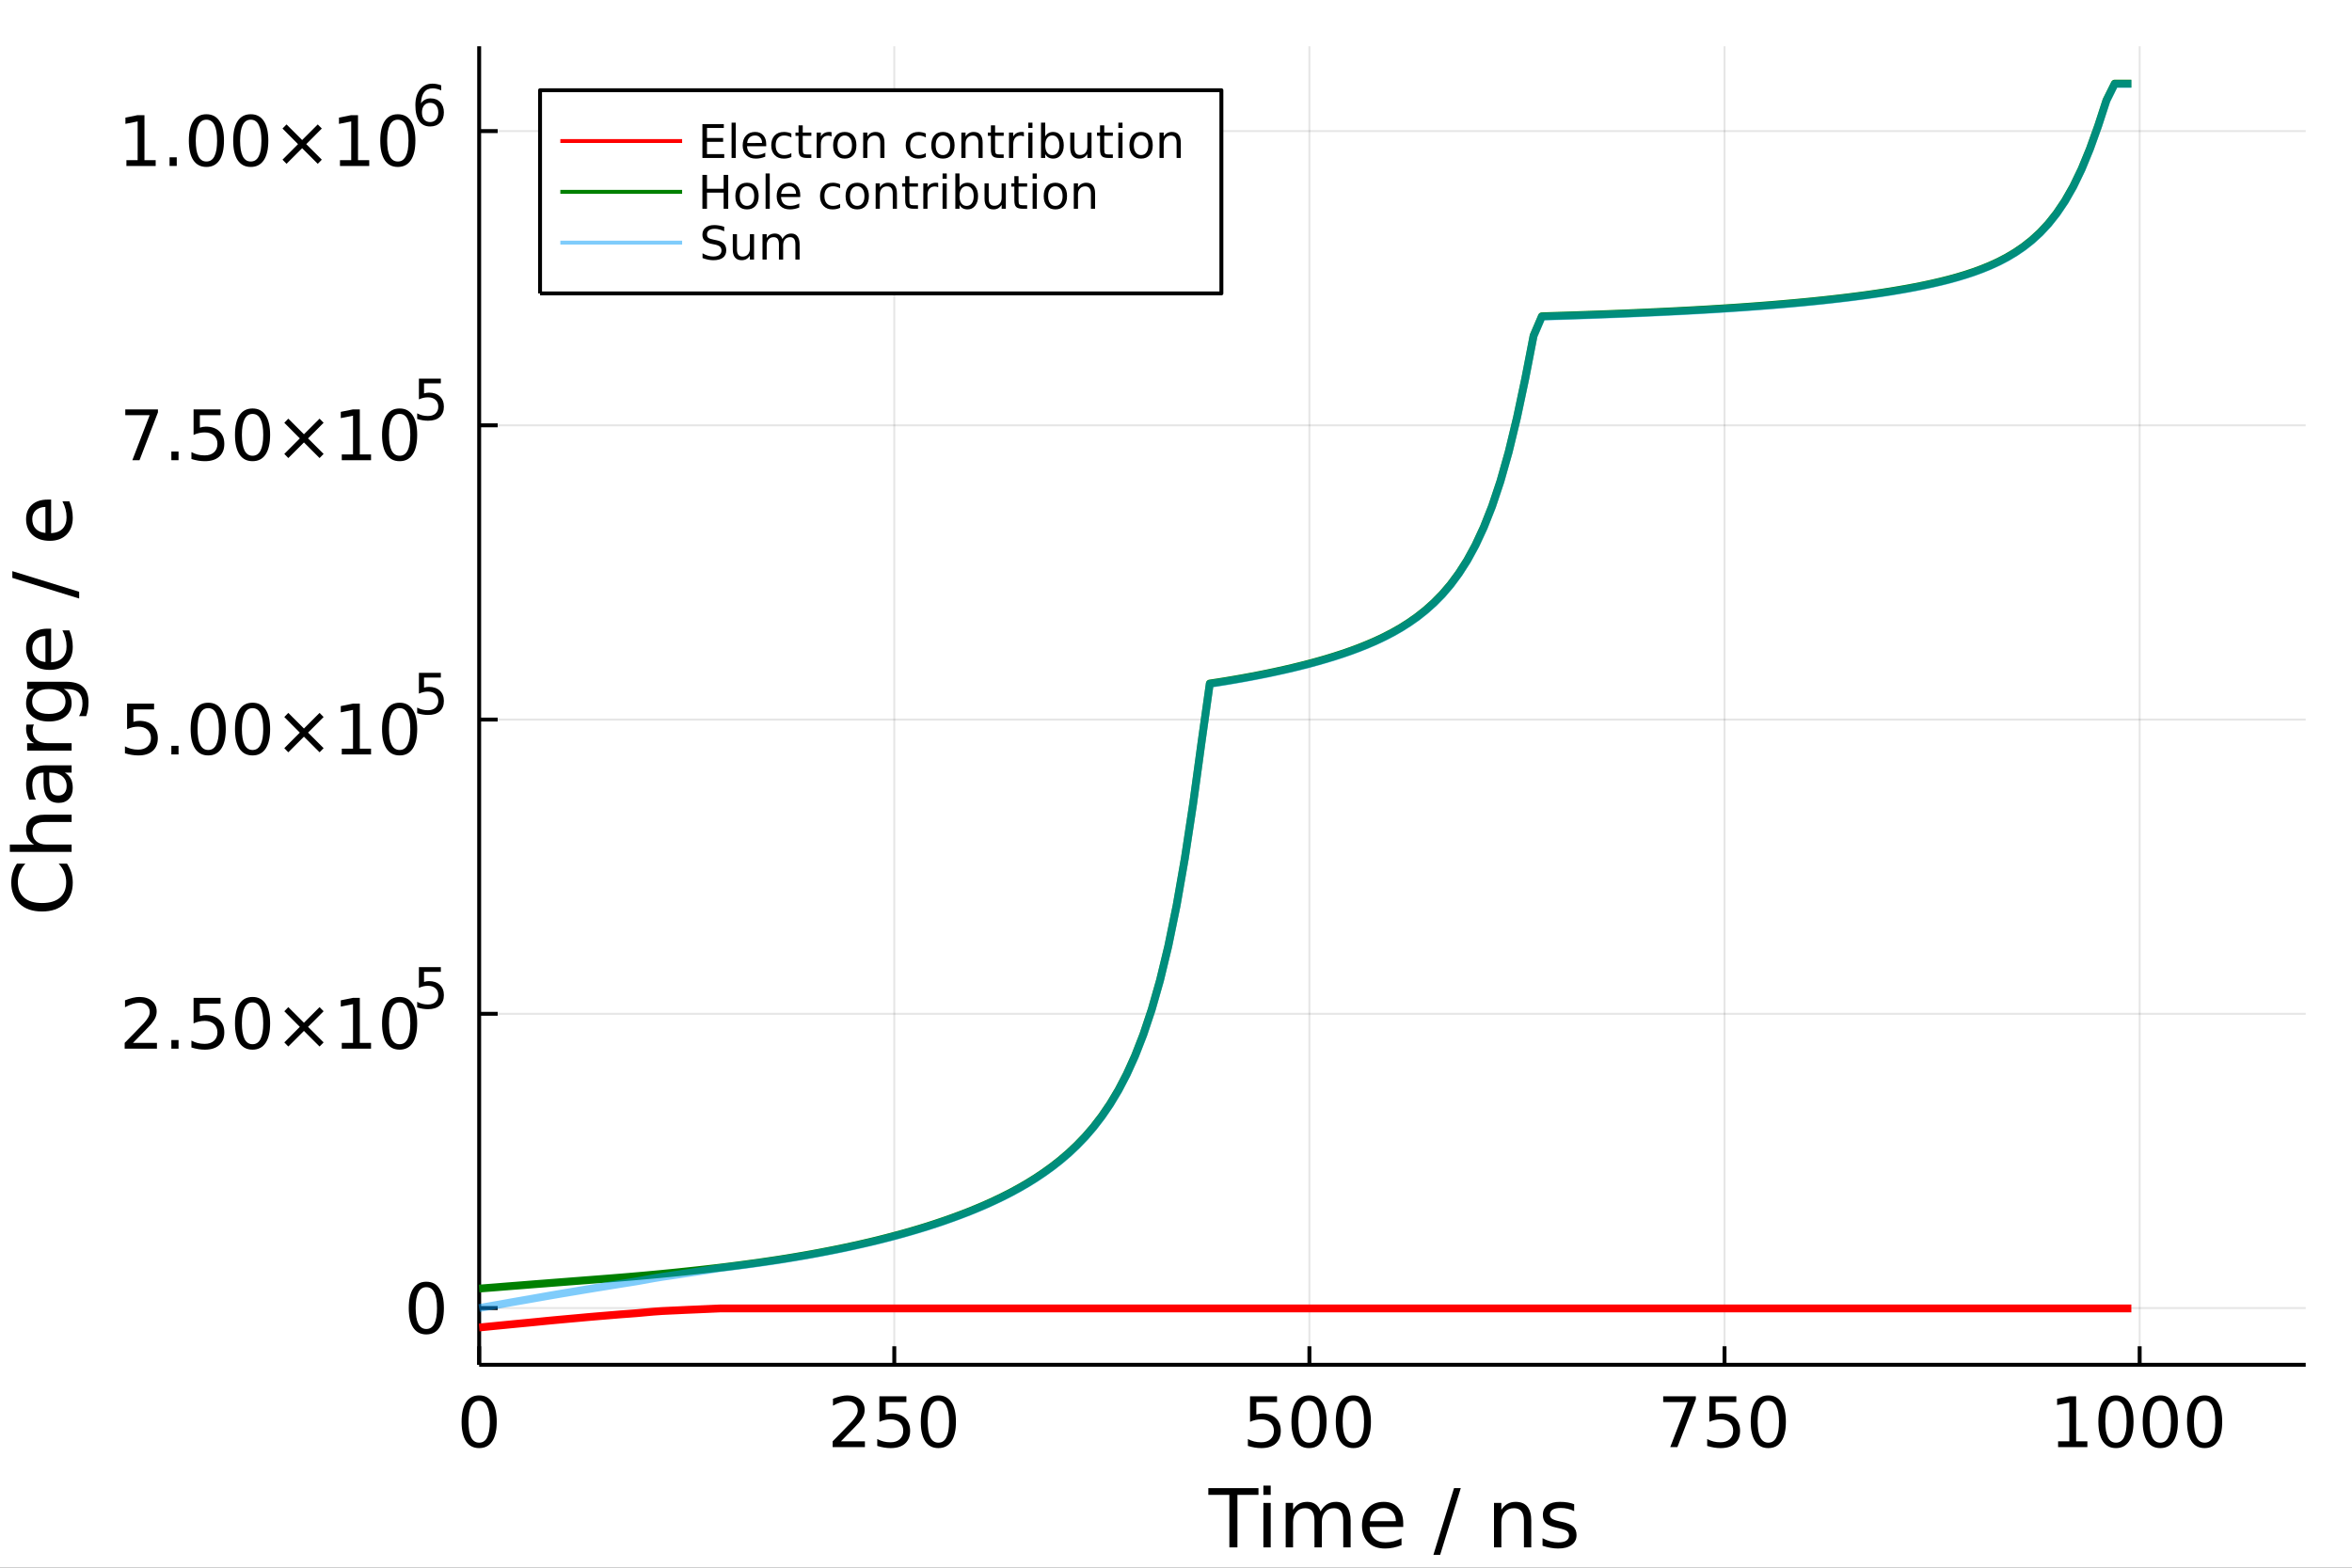 <?xml version="1.0" encoding="utf-8"?>
<svg xmlns="http://www.w3.org/2000/svg" xmlns:xlink="http://www.w3.org/1999/xlink" width="600" height="400" viewBox="0 0 2400 1600">
<rect x="0" y="0" width="2400" height="1600" fill="#333333" stroke="none"/>
<defs>
  <clipPath id="clip740">
    <rect x="0" y="0" width="2400" height="1600"/>
  </clipPath>
</defs>
<path clip-path="url(#clip740)" d="
M0 1600 L2400 1600 L2400 0 L0 0  Z
  " fill="#ffffff" fill-rule="evenodd" fill-opacity="1"/>
<defs>
  <clipPath id="clip741">
    <rect x="480" y="0" width="1681" height="1600"/>
  </clipPath>
</defs>
<path clip-path="url(#clip740)" d="
M488.943 1392.94 L2352.76 1392.94 L2352.76 47.244 L488.943 47.244  Z
  " fill="#ffffff" fill-rule="evenodd" fill-opacity="1"/>
<defs>
  <clipPath id="clip742">
    <rect x="488" y="47" width="1865" height="1347"/>
  </clipPath>
</defs>
<polyline clip-path="url(#clip742)" style="stroke:#000000; stroke-linecap:butt; stroke-linejoin:round; stroke-width:2; stroke-opacity:0.1; fill:none" points="
  488.943,1392.94 488.943,47.244 
  "/>
<polyline clip-path="url(#clip742)" style="stroke:#000000; stroke-linecap:butt; stroke-linejoin:round; stroke-width:2; stroke-opacity:0.1; fill:none" points="
  912.537,1392.94 912.537,47.244 
  "/>
<polyline clip-path="url(#clip742)" style="stroke:#000000; stroke-linecap:butt; stroke-linejoin:round; stroke-width:2; stroke-opacity:0.1; fill:none" points="
  1336.13,1392.94 1336.13,47.244 
  "/>
<polyline clip-path="url(#clip742)" style="stroke:#000000; stroke-linecap:butt; stroke-linejoin:round; stroke-width:2; stroke-opacity:0.1; fill:none" points="
  1759.72,1392.94 1759.72,47.244 
  "/>
<polyline clip-path="url(#clip742)" style="stroke:#000000; stroke-linecap:butt; stroke-linejoin:round; stroke-width:2; stroke-opacity:0.1; fill:none" points="
  2183.32,1392.94 2183.32,47.244 
  "/>
<polyline clip-path="url(#clip740)" style="stroke:#000000; stroke-linecap:butt; stroke-linejoin:round; stroke-width:4; stroke-opacity:1; fill:none" points="
  488.943,1392.94 2352.76,1392.94 
  "/>
<polyline clip-path="url(#clip740)" style="stroke:#000000; stroke-linecap:butt; stroke-linejoin:round; stroke-width:4; stroke-opacity:1; fill:none" points="
  488.943,1392.94 488.943,1374.04 
  "/>
<polyline clip-path="url(#clip740)" style="stroke:#000000; stroke-linecap:butt; stroke-linejoin:round; stroke-width:4; stroke-opacity:1; fill:none" points="
  912.537,1392.94 912.537,1374.04 
  "/>
<polyline clip-path="url(#clip740)" style="stroke:#000000; stroke-linecap:butt; stroke-linejoin:round; stroke-width:4; stroke-opacity:1; fill:none" points="
  1336.13,1392.94 1336.13,1374.04 
  "/>
<polyline clip-path="url(#clip740)" style="stroke:#000000; stroke-linecap:butt; stroke-linejoin:round; stroke-width:4; stroke-opacity:1; fill:none" points="
  1759.72,1392.94 1759.72,1374.04 
  "/>
<polyline clip-path="url(#clip740)" style="stroke:#000000; stroke-linecap:butt; stroke-linejoin:round; stroke-width:4; stroke-opacity:1; fill:none" points="
  2183.32,1392.94 2183.32,1374.04 
  "/>
<path clip-path="url(#clip740)" d="M488.943 1429.72 Q483.527 1429.72 480.784 1435.07 Q478.075 1440.38 478.075 1451.07 Q478.075 1461.73 480.784 1467.08 Q483.527 1472.39 488.943 1472.39 Q494.395 1472.39 497.103 1467.08 Q499.846 1461.73 499.846 1451.07 Q499.846 1440.38 497.103 1435.07 Q494.395 1429.72 488.943 1429.72 M488.943 1424.16 Q497.658 1424.16 502.242 1431.07 Q506.86 1437.95 506.86 1451.07 Q506.86 1464.16 502.242 1471.07 Q497.658 1477.95 488.943 1477.95 Q480.228 1477.95 475.61 1471.07 Q471.027 1464.16 471.027 1451.07 Q471.027 1437.95 475.61 1431.07 Q480.228 1424.16 488.943 1424.16 Z" fill="#000000" fill-rule="evenodd" fill-opacity="1" /><path clip-path="url(#clip740)" d="M858.076 1471.04 L882.555 1471.04 L882.555 1476.94 L849.638 1476.94 L849.638 1471.04 Q853.631 1466.91 860.506 1459.96 Q867.416 1452.98 869.187 1450.97 Q872.555 1447.18 873.874 1444.58 Q875.228 1441.94 875.228 1439.41 Q875.228 1435.27 872.312 1432.67 Q869.43 1430.07 864.777 1430.07 Q861.478 1430.07 857.798 1431.21 Q854.152 1432.36 849.985 1434.68 L849.985 1427.6 Q854.221 1425.9 857.902 1425.03 Q861.582 1424.16 864.638 1424.16 Q872.693 1424.16 877.485 1428.19 Q882.277 1432.22 882.277 1438.95 Q882.277 1442.15 881.062 1445.03 Q879.881 1447.88 876.721 1451.77 Q875.853 1452.77 871.2 1457.6 Q866.548 1462.39 858.076 1471.04 Z" fill="#000000" fill-rule="evenodd" fill-opacity="1" /><path clip-path="url(#clip740)" d="M897.346 1425.1 L924.881 1425.1 L924.881 1431 L903.77 1431 L903.77 1443.71 Q905.297 1443.19 906.825 1442.95 Q908.353 1442.67 909.881 1442.67 Q918.561 1442.67 923.631 1447.43 Q928.7 1452.18 928.7 1460.31 Q928.7 1468.68 923.492 1473.33 Q918.284 1477.95 908.804 1477.95 Q905.541 1477.95 902.138 1477.39 Q898.77 1476.84 895.159 1475.72 L895.159 1468.68 Q898.284 1470.38 901.617 1471.21 Q904.95 1472.04 908.666 1472.04 Q914.672 1472.04 918.179 1468.88 Q921.686 1465.72 921.686 1460.31 Q921.686 1454.89 918.179 1451.73 Q914.672 1448.57 908.666 1448.57 Q905.853 1448.57 903.041 1449.2 Q900.263 1449.82 897.346 1451.14 L897.346 1425.1 Z" fill="#000000" fill-rule="evenodd" fill-opacity="1" /><path clip-path="url(#clip740)" d="M957.519 1429.72 Q952.103 1429.72 949.36 1435.07 Q946.651 1440.38 946.651 1451.07 Q946.651 1461.73 949.36 1467.08 Q952.103 1472.39 957.519 1472.39 Q962.971 1472.39 965.679 1467.08 Q968.422 1461.73 968.422 1451.07 Q968.422 1440.38 965.679 1435.07 Q962.971 1429.72 957.519 1429.72 M957.519 1424.16 Q966.235 1424.16 970.818 1431.07 Q975.436 1437.95 975.436 1451.07 Q975.436 1464.16 970.818 1471.07 Q966.235 1477.95 957.519 1477.95 Q948.804 1477.95 944.186 1471.07 Q939.603 1464.16 939.603 1451.07 Q939.603 1437.95 944.186 1431.07 Q948.804 1424.16 957.519 1424.16 Z" fill="#000000" fill-rule="evenodd" fill-opacity="1" /><path clip-path="url(#clip740)" d="M1275.56 1425.1 L1303.09 1425.1 L1303.09 1431 L1281.98 1431 L1281.98 1443.71 Q1283.51 1443.19 1285.04 1442.95 Q1286.57 1442.67 1288.09 1442.67 Q1296.77 1442.67 1301.84 1447.43 Q1306.91 1452.18 1306.91 1460.31 Q1306.91 1468.68 1301.7 1473.33 Q1296.5 1477.95 1287.02 1477.95 Q1283.75 1477.95 1280.35 1477.39 Q1276.98 1476.84 1273.37 1475.72 L1273.37 1468.68 Q1276.5 1470.38 1279.83 1471.21 Q1283.16 1472.04 1286.88 1472.04 Q1292.88 1472.04 1296.39 1468.88 Q1299.9 1465.72 1299.9 1460.31 Q1299.9 1454.89 1296.39 1451.73 Q1292.88 1448.57 1286.88 1448.57 Q1284.07 1448.57 1281.25 1449.2 Q1278.47 1449.82 1275.56 1451.14 L1275.56 1425.1 Z" fill="#000000" fill-rule="evenodd" fill-opacity="1" /><path clip-path="url(#clip740)" d="M1335.73 1429.72 Q1330.31 1429.72 1327.57 1435.07 Q1324.86 1440.38 1324.86 1451.07 Q1324.86 1461.73 1327.57 1467.08 Q1330.31 1472.39 1335.73 1472.39 Q1341.18 1472.39 1343.89 1467.08 Q1346.63 1461.73 1346.63 1451.07 Q1346.63 1440.38 1343.89 1435.07 Q1341.18 1429.72 1335.73 1429.72 M1335.73 1424.16 Q1344.45 1424.16 1349.03 1431.07 Q1353.65 1437.95 1353.65 1451.07 Q1353.65 1464.16 1349.03 1471.07 Q1344.45 1477.95 1335.73 1477.95 Q1327.02 1477.95 1322.4 1471.07 Q1317.81 1464.16 1317.81 1451.07 Q1317.81 1437.95 1322.4 1431.07 Q1327.02 1424.16 1335.73 1424.16 Z" fill="#000000" fill-rule="evenodd" fill-opacity="1" /><path clip-path="url(#clip740)" d="M1380.97 1429.72 Q1375.56 1429.72 1372.81 1435.07 Q1370.11 1440.38 1370.11 1451.07 Q1370.11 1461.73 1372.81 1467.08 Q1375.56 1472.39 1380.97 1472.39 Q1386.43 1472.39 1389.13 1467.08 Q1391.88 1461.73 1391.88 1451.07 Q1391.88 1440.38 1389.13 1435.07 Q1386.43 1429.72 1380.97 1429.72 M1380.97 1424.16 Q1389.69 1424.16 1394.27 1431.07 Q1398.89 1437.95 1398.89 1451.07 Q1398.89 1464.16 1394.27 1471.07 Q1389.69 1477.95 1380.97 1477.95 Q1372.26 1477.95 1367.64 1471.07 Q1363.06 1464.16 1363.06 1451.07 Q1363.06 1437.95 1367.64 1431.07 Q1372.26 1424.16 1380.97 1424.16 Z" fill="#000000" fill-rule="evenodd" fill-opacity="1" /><path clip-path="url(#clip740)" d="M1697.14 1425.1 L1730.47 1425.1 L1730.47 1428.09 L1711.65 1476.94 L1704.33 1476.94 L1722.03 1431 L1697.14 1431 L1697.14 1425.1 Z" fill="#000000" fill-rule="evenodd" fill-opacity="1" /><path clip-path="url(#clip740)" d="M1744.22 1425.1 L1771.76 1425.1 L1771.76 1431 L1750.64 1431 L1750.64 1443.71 Q1752.17 1443.19 1753.7 1442.95 Q1755.23 1442.67 1756.76 1442.67 Q1765.44 1442.67 1770.51 1447.43 Q1775.58 1452.18 1775.58 1460.31 Q1775.58 1468.68 1770.37 1473.33 Q1765.16 1477.95 1755.68 1477.95 Q1752.42 1477.95 1749.01 1477.39 Q1745.64 1476.84 1742.03 1475.72 L1742.03 1468.68 Q1745.16 1470.38 1748.49 1471.21 Q1751.83 1472.04 1755.54 1472.04 Q1761.55 1472.04 1765.05 1468.88 Q1768.56 1465.72 1768.56 1460.31 Q1768.56 1454.89 1765.05 1451.73 Q1761.55 1448.57 1755.54 1448.57 Q1752.73 1448.57 1749.92 1449.2 Q1747.14 1449.82 1744.22 1451.14 L1744.22 1425.1 Z" fill="#000000" fill-rule="evenodd" fill-opacity="1" /><path clip-path="url(#clip740)" d="M1804.39 1429.72 Q1798.98 1429.72 1796.23 1435.07 Q1793.53 1440.38 1793.53 1451.07 Q1793.53 1461.73 1796.23 1467.08 Q1798.98 1472.39 1804.39 1472.39 Q1809.85 1472.39 1812.55 1467.08 Q1815.3 1461.73 1815.3 1451.07 Q1815.3 1440.38 1812.55 1435.07 Q1809.85 1429.72 1804.39 1429.72 M1804.39 1424.16 Q1813.11 1424.16 1817.69 1431.07 Q1822.31 1437.95 1822.31 1451.07 Q1822.31 1464.16 1817.69 1471.07 Q1813.11 1477.95 1804.39 1477.95 Q1795.68 1477.95 1791.06 1471.07 Q1786.48 1464.16 1786.48 1451.07 Q1786.48 1437.95 1791.06 1431.07 Q1795.68 1424.16 1804.39 1424.16 Z" fill="#000000" fill-rule="evenodd" fill-opacity="1" /><path clip-path="url(#clip740)" d="M2100.11 1471.04 L2111.57 1471.04 L2111.57 1431.49 L2099.1 1433.99 L2099.1 1427.6 L2111.5 1425.1 L2118.51 1425.1 L2118.51 1471.04 L2129.97 1471.04 L2129.97 1476.94 L2100.11 1476.94 L2100.11 1471.04 Z" fill="#000000" fill-rule="evenodd" fill-opacity="1" /><path clip-path="url(#clip740)" d="M2159.13 1429.72 Q2153.72 1429.72 2150.97 1435.07 Q2148.27 1440.38 2148.27 1451.07 Q2148.27 1461.73 2150.97 1467.08 Q2153.72 1472.39 2159.13 1472.39 Q2164.59 1472.39 2167.29 1467.08 Q2170.04 1461.73 2170.04 1451.07 Q2170.04 1440.38 2167.29 1435.07 Q2164.59 1429.72 2159.13 1429.72 M2159.13 1424.16 Q2167.85 1424.16 2172.43 1431.07 Q2177.05 1437.95 2177.05 1451.07 Q2177.05 1464.16 2172.43 1471.07 Q2167.85 1477.95 2159.13 1477.95 Q2150.42 1477.95 2145.8 1471.07 Q2141.22 1464.16 2141.22 1451.07 Q2141.22 1437.95 2145.8 1431.07 Q2150.42 1424.16 2159.13 1424.16 Z" fill="#000000" fill-rule="evenodd" fill-opacity="1" /><path clip-path="url(#clip740)" d="M2204.38 1429.72 Q2198.96 1429.72 2196.22 1435.07 Q2193.51 1440.38 2193.51 1451.07 Q2193.51 1461.73 2196.22 1467.08 Q2198.96 1472.39 2204.38 1472.39 Q2209.83 1472.39 2212.54 1467.08 Q2215.28 1461.73 2215.28 1451.07 Q2215.28 1440.38 2212.54 1435.07 Q2209.83 1429.72 2204.38 1429.72 M2204.38 1424.16 Q2213.09 1424.16 2217.68 1431.07 Q2222.29 1437.95 2222.29 1451.07 Q2222.29 1464.16 2217.68 1471.07 Q2213.09 1477.95 2204.38 1477.95 Q2195.66 1477.95 2191.04 1471.07 Q2186.46 1464.16 2186.46 1451.07 Q2186.46 1437.95 2191.04 1431.07 Q2195.66 1424.16 2204.38 1424.16 Z" fill="#000000" fill-rule="evenodd" fill-opacity="1" /><path clip-path="url(#clip740)" d="M2249.62 1429.72 Q2244.2 1429.72 2241.46 1435.07 Q2238.75 1440.38 2238.75 1451.07 Q2238.75 1461.73 2241.46 1467.08 Q2244.2 1472.39 2249.62 1472.39 Q2255.07 1472.39 2257.78 1467.08 Q2260.52 1461.73 2260.52 1451.07 Q2260.52 1440.38 2257.78 1435.07 Q2255.07 1429.72 2249.62 1429.72 M2249.62 1424.16 Q2258.34 1424.16 2262.92 1431.07 Q2267.54 1437.95 2267.54 1451.07 Q2267.54 1464.16 2262.92 1471.07 Q2258.34 1477.95 2249.62 1477.95 Q2240.9 1477.95 2236.29 1471.07 Q2231.7 1464.16 2231.7 1451.07 Q2231.7 1437.95 2236.29 1431.07 Q2240.9 1424.16 2249.62 1424.16 Z" fill="#000000" fill-rule="evenodd" fill-opacity="1" /><path clip-path="url(#clip740)" d="M1232.99 1518.8 L1284.15 1518.8 L1284.15 1525.68 L1262.68 1525.68 L1262.68 1579.28 L1254.46 1579.28 L1254.46 1525.68 L1232.99 1525.68 L1232.99 1518.8 Z" fill="#000000" fill-rule="evenodd" fill-opacity="1" /><path clip-path="url(#clip740)" d="M1289.17 1533.91 L1296.63 1533.91 L1296.63 1579.28 L1289.17 1579.28 L1289.17 1533.91 M1289.17 1516.24 L1296.63 1516.24 L1296.63 1525.68 L1289.17 1525.68 L1289.17 1516.24 Z" fill="#000000" fill-rule="evenodd" fill-opacity="1" /><path clip-path="url(#clip740)" d="M1347.55 1542.62 Q1350.34 1537.59 1354.23 1535.2 Q1358.12 1532.81 1363.39 1532.81 Q1370.48 1532.81 1374.32 1537.79 Q1378.17 1542.74 1378.17 1551.89 L1378.17 1579.28 L1370.68 1579.28 L1370.68 1552.13 Q1370.68 1545.61 1368.37 1542.45 Q1366.06 1539.29 1361.32 1539.29 Q1355.53 1539.29 1352.17 1543.14 Q1348.8 1546.99 1348.8 1553.63 L1348.8 1579.28 L1341.31 1579.28 L1341.31 1552.13 Q1341.31 1545.57 1339 1542.45 Q1336.69 1539.29 1331.87 1539.29 Q1326.16 1539.29 1322.8 1543.18 Q1319.44 1547.03 1319.44 1553.63 L1319.44 1579.28 L1311.94 1579.28 L1311.94 1533.91 L1319.44 1533.91 L1319.44 1540.95 Q1321.99 1536.78 1325.55 1534.8 Q1329.12 1532.81 1334.02 1532.81 Q1338.96 1532.81 1342.4 1535.32 Q1345.89 1537.84 1347.55 1542.62 Z" fill="#000000" fill-rule="evenodd" fill-opacity="1" /><path clip-path="url(#clip740)" d="M1431.85 1554.73 L1431.85 1558.37 L1397.58 1558.37 Q1398.06 1566.07 1402.2 1570.12 Q1406.37 1574.13 1413.78 1574.13 Q1418.07 1574.13 1422.09 1573.08 Q1426.14 1572.02 1430.11 1569.92 L1430.11 1576.97 Q1426.1 1578.67 1421.88 1579.56 Q1417.67 1580.45 1413.34 1580.45 Q1402.48 1580.45 1396.12 1574.13 Q1389.8 1567.81 1389.8 1557.04 Q1389.8 1545.9 1395.79 1539.37 Q1401.83 1532.81 1412.04 1532.81 Q1421.19 1532.81 1426.5 1538.73 Q1431.85 1544.6 1431.85 1554.73 M1424.39 1552.54 Q1424.31 1546.42 1420.95 1542.78 Q1417.63 1539.13 1412.12 1539.13 Q1405.88 1539.13 1402.11 1542.66 Q1398.39 1546.18 1397.82 1552.58 L1424.39 1552.54 Z" fill="#000000" fill-rule="evenodd" fill-opacity="1" /><path clip-path="url(#clip740)" d="M1483.7 1518.8 L1490.59 1518.8 L1469.52 1586.97 L1462.63 1586.97 L1483.7 1518.8 Z" fill="#000000" fill-rule="evenodd" fill-opacity="1" /><path clip-path="url(#clip740)" d="M1562.49 1551.89 L1562.49 1579.28 L1555.04 1579.28 L1555.04 1552.13 Q1555.04 1545.69 1552.52 1542.49 Q1550.01 1539.29 1544.99 1539.29 Q1538.95 1539.29 1535.47 1543.14 Q1531.99 1546.99 1531.99 1553.63 L1531.99 1579.28 L1524.49 1579.28 L1524.49 1533.91 L1531.99 1533.91 L1531.99 1540.95 Q1534.66 1536.86 1538.27 1534.84 Q1541.91 1532.81 1546.65 1532.81 Q1554.47 1532.81 1558.48 1537.67 Q1562.49 1542.49 1562.49 1551.89 Z" fill="#000000" fill-rule="evenodd" fill-opacity="1" /><path clip-path="url(#clip740)" d="M1606.28 1535.24 L1606.28 1542.29 Q1603.12 1540.67 1599.72 1539.86 Q1596.31 1539.05 1592.67 1539.05 Q1587.12 1539.05 1584.32 1540.75 Q1581.57 1542.45 1581.57 1545.86 Q1581.57 1548.45 1583.55 1549.95 Q1585.54 1551.41 1591.53 1552.74 L1594.09 1553.31 Q1602.03 1555.01 1605.35 1558.13 Q1608.71 1561.21 1608.71 1566.76 Q1608.71 1573.08 1603.69 1576.76 Q1598.7 1580.45 1589.95 1580.45 Q1586.31 1580.45 1582.34 1579.72 Q1578.41 1579.03 1574.03 1577.61 L1574.03 1569.92 Q1578.17 1572.07 1582.18 1573.16 Q1586.19 1574.21 1590.12 1574.21 Q1595.38 1574.21 1598.22 1572.43 Q1601.05 1570.61 1601.05 1567.33 Q1601.05 1564.29 1598.99 1562.67 Q1596.96 1561.05 1590.04 1559.55 L1587.44 1558.94 Q1580.52 1557.48 1577.44 1554.48 Q1574.36 1551.45 1574.36 1546.18 Q1574.36 1539.78 1578.9 1536.3 Q1583.43 1532.81 1591.78 1532.81 Q1595.91 1532.81 1599.56 1533.42 Q1603.2 1534.03 1606.28 1535.24 Z" fill="#000000" fill-rule="evenodd" fill-opacity="1" /><polyline clip-path="url(#clip742)" style="stroke:#000000; stroke-linecap:butt; stroke-linejoin:round; stroke-width:2; stroke-opacity:0.1; fill:none" points="
  488.943,1335 2352.76,1335 
  "/>
<polyline clip-path="url(#clip742)" style="stroke:#000000; stroke-linecap:butt; stroke-linejoin:round; stroke-width:2; stroke-opacity:0.1; fill:none" points="
  488.943,1034.7 2352.76,1034.7 
  "/>
<polyline clip-path="url(#clip742)" style="stroke:#000000; stroke-linecap:butt; stroke-linejoin:round; stroke-width:2; stroke-opacity:0.1; fill:none" points="
  488.943,734.394 2352.76,734.394 
  "/>
<polyline clip-path="url(#clip742)" style="stroke:#000000; stroke-linecap:butt; stroke-linejoin:round; stroke-width:2; stroke-opacity:0.1; fill:none" points="
  488.943,434.09 2352.76,434.09 
  "/>
<polyline clip-path="url(#clip742)" style="stroke:#000000; stroke-linecap:butt; stroke-linejoin:round; stroke-width:2; stroke-opacity:0.1; fill:none" points="
  488.943,133.786 2352.76,133.786 
  "/>
<polyline clip-path="url(#clip740)" style="stroke:#000000; stroke-linecap:butt; stroke-linejoin:round; stroke-width:4; stroke-opacity:1; fill:none" points="
  488.943,1392.94 488.943,47.244 
  "/>
<polyline clip-path="url(#clip740)" style="stroke:#000000; stroke-linecap:butt; stroke-linejoin:round; stroke-width:4; stroke-opacity:1; fill:none" points="
  488.943,1335 507.841,1335 
  "/>
<polyline clip-path="url(#clip740)" style="stroke:#000000; stroke-linecap:butt; stroke-linejoin:round; stroke-width:4; stroke-opacity:1; fill:none" points="
  488.943,1034.7 507.841,1034.7 
  "/>
<polyline clip-path="url(#clip740)" style="stroke:#000000; stroke-linecap:butt; stroke-linejoin:round; stroke-width:4; stroke-opacity:1; fill:none" points="
  488.943,734.394 507.841,734.394 
  "/>
<polyline clip-path="url(#clip740)" style="stroke:#000000; stroke-linecap:butt; stroke-linejoin:round; stroke-width:4; stroke-opacity:1; fill:none" points="
  488.943,434.09 507.841,434.09 
  "/>
<polyline clip-path="url(#clip740)" style="stroke:#000000; stroke-linecap:butt; stroke-linejoin:round; stroke-width:4; stroke-opacity:1; fill:none" points="
  488.943,133.786 507.841,133.786 
  "/>
<path clip-path="url(#clip740)" d="M435.027 1313.7 Q429.61 1313.7 426.867 1319.05 Q424.159 1324.36 424.159 1335.05 Q424.159 1345.71 426.867 1351.06 Q429.61 1356.37 435.027 1356.37 Q440.478 1356.37 443.186 1351.06 Q445.929 1345.71 445.929 1335.05 Q445.929 1324.36 443.186 1319.05 Q440.478 1313.7 435.027 1313.7 M435.027 1308.14 Q443.742 1308.14 448.325 1315.05 Q452.943 1321.93 452.943 1335.05 Q452.943 1348.14 448.325 1355.05 Q443.742 1361.93 435.027 1361.93 Q426.311 1361.93 421.693 1355.05 Q417.11 1348.14 417.11 1335.05 Q417.11 1321.93 421.693 1315.05 Q426.311 1308.14 435.027 1308.14 Z" fill="#000000" fill-rule="evenodd" fill-opacity="1" /><path clip-path="url(#clip740)" d="M135.658 1064.39 L160.137 1064.39 L160.137 1070.29 L127.22 1070.29 L127.22 1064.39 Q131.213 1060.25 138.088 1053.31 Q144.998 1046.33 146.769 1044.32 Q150.137 1040.53 151.456 1037.93 Q152.81 1035.29 152.81 1032.75 Q152.81 1028.62 149.894 1026.02 Q147.012 1023.41 142.359 1023.41 Q139.06 1023.41 135.38 1024.56 Q131.734 1025.71 127.567 1028.03 L127.567 1020.95 Q131.803 1019.25 135.484 1018.38 Q139.165 1017.51 142.22 1017.51 Q150.276 1017.51 155.067 1021.54 Q159.859 1025.57 159.859 1032.3 Q159.859 1035.5 158.644 1038.38 Q157.463 1041.23 154.303 1045.12 Q153.435 1046.12 148.783 1050.95 Q144.13 1055.74 135.658 1064.39 Z" fill="#000000" fill-rule="evenodd" fill-opacity="1" /><path clip-path="url(#clip740)" d="M174.859 1061.47 L182.185 1061.47 L182.185 1070.29 L174.859 1070.29 L174.859 1061.47 Z" fill="#000000" fill-rule="evenodd" fill-opacity="1" /><path clip-path="url(#clip740)" d="M197.532 1018.45 L225.067 1018.45 L225.067 1024.35 L203.956 1024.35 L203.956 1037.06 Q205.484 1036.54 207.011 1036.3 Q208.539 1036.02 210.067 1036.02 Q218.747 1036.02 223.817 1040.78 Q228.886 1045.53 228.886 1053.66 Q228.886 1062.03 223.678 1066.68 Q218.47 1071.3 208.991 1071.3 Q205.727 1071.3 202.324 1070.74 Q198.956 1070.19 195.345 1069.07 L195.345 1062.03 Q198.47 1063.73 201.803 1064.56 Q205.136 1065.39 208.852 1065.39 Q214.859 1065.39 218.366 1062.23 Q221.872 1059.07 221.872 1053.66 Q221.872 1048.24 218.366 1045.08 Q214.859 1041.92 208.852 1041.92 Q206.039 1041.92 203.227 1042.55 Q200.449 1043.17 197.532 1044.49 L197.532 1018.45 Z" fill="#000000" fill-rule="evenodd" fill-opacity="1" /><path clip-path="url(#clip740)" d="M257.706 1023.07 Q252.289 1023.07 249.546 1028.41 Q246.838 1033.73 246.838 1044.42 Q246.838 1055.08 249.546 1060.43 Q252.289 1065.74 257.706 1065.74 Q263.157 1065.74 265.865 1060.43 Q268.608 1055.08 268.608 1044.42 Q268.608 1033.73 265.865 1028.41 Q263.157 1023.07 257.706 1023.07 M257.706 1017.51 Q266.421 1017.51 271.004 1024.42 Q275.622 1031.3 275.622 1044.42 Q275.622 1057.51 271.004 1064.42 Q266.421 1071.3 257.706 1071.3 Q248.99 1071.3 244.372 1064.42 Q239.789 1057.51 239.789 1044.42 Q239.789 1031.3 244.372 1024.42 Q248.99 1017.51 257.706 1017.51 Z" fill="#000000" fill-rule="evenodd" fill-opacity="1" /><path clip-path="url(#clip740)" d="M330.205 1032.1 L314.337 1048.03 L330.205 1063.9 L326.073 1068.1 L310.136 1052.16 L294.198 1068.1 L290.101 1063.9 L305.934 1048.03 L290.101 1032.1 L294.198 1027.89 L310.136 1043.83 L326.073 1027.89 L330.205 1032.1 Z" fill="#000000" fill-rule="evenodd" fill-opacity="1" /><path clip-path="url(#clip740)" d="M348.747 1064.39 L360.205 1064.39 L360.205 1024.84 L347.74 1027.34 L347.74 1020.95 L360.136 1018.45 L367.149 1018.45 L367.149 1064.39 L378.608 1064.39 L378.608 1070.29 L348.747 1070.29 L348.747 1064.39 Z" fill="#000000" fill-rule="evenodd" fill-opacity="1" /><path clip-path="url(#clip740)" d="M407.774 1023.07 Q402.358 1023.07 399.615 1028.41 Q396.906 1033.73 396.906 1044.42 Q396.906 1055.08 399.615 1060.43 Q402.358 1065.74 407.774 1065.74 Q413.226 1065.74 415.934 1060.43 Q418.677 1055.08 418.677 1044.42 Q418.677 1033.73 415.934 1028.41 Q413.226 1023.07 407.774 1023.07 M407.774 1017.51 Q416.489 1017.51 421.073 1024.42 Q425.691 1031.3 425.691 1044.42 Q425.691 1057.51 421.073 1064.42 Q416.489 1071.3 407.774 1071.3 Q399.059 1071.3 394.441 1064.42 Q389.858 1057.51 389.858 1044.42 Q389.858 1031.3 394.441 1024.42 Q399.059 1017.51 407.774 1017.51 Z" fill="#000000" fill-rule="evenodd" fill-opacity="1" /><path clip-path="url(#clip740)" d="M427.468 987.054 L449.84 987.054 L449.84 991.85 L432.687 991.85 L432.687 1002.18 Q433.929 1001.75 435.17 1001.55 Q436.411 1001.33 437.653 1001.33 Q444.705 1001.33 448.824 1005.19 Q452.943 1009.06 452.943 1015.66 Q452.943 1022.46 448.711 1026.24 Q444.48 1029.99 436.778 1029.99 Q434.126 1029.99 431.361 1029.54 Q428.625 1029.09 425.691 1028.19 L425.691 1022.46 Q428.23 1023.84 430.938 1024.52 Q433.646 1025.2 436.665 1025.2 Q441.546 1025.2 444.395 1022.63 Q447.244 1020.06 447.244 1015.66 Q447.244 1011.26 444.395 1008.69 Q441.546 1006.12 436.665 1006.12 Q434.38 1006.12 432.095 1006.63 Q429.838 1007.14 427.468 1008.21 L427.468 987.054 Z" fill="#000000" fill-rule="evenodd" fill-opacity="1" /><path clip-path="url(#clip740)" d="M129.685 718.145 L157.22 718.145 L157.22 724.048 L136.109 724.048 L136.109 736.756 Q137.637 736.235 139.165 735.992 Q140.692 735.715 142.22 735.715 Q150.901 735.715 155.97 740.472 Q161.039 745.228 161.039 753.353 Q161.039 761.721 155.831 766.374 Q150.623 770.992 141.144 770.992 Q137.88 770.992 134.477 770.437 Q131.109 769.881 127.498 768.77 L127.498 761.721 Q130.623 763.423 133.956 764.256 Q137.29 765.089 141.005 765.089 Q147.012 765.089 150.519 761.93 Q154.026 758.77 154.026 753.353 Q154.026 747.937 150.519 744.777 Q147.012 741.617 141.005 741.617 Q138.192 741.617 135.38 742.242 Q132.602 742.867 129.685 744.187 L129.685 718.145 Z" fill="#000000" fill-rule="evenodd" fill-opacity="1" /><path clip-path="url(#clip740)" d="M174.859 761.166 L182.185 761.166 L182.185 769.985 L174.859 769.985 L174.859 761.166 Z" fill="#000000" fill-rule="evenodd" fill-opacity="1" /><path clip-path="url(#clip740)" d="M212.463 722.763 Q207.046 722.763 204.303 728.11 Q201.595 733.423 201.595 744.117 Q201.595 754.777 204.303 760.124 Q207.046 765.437 212.463 765.437 Q217.914 765.437 220.622 760.124 Q223.365 754.777 223.365 744.117 Q223.365 733.423 220.622 728.11 Q217.914 722.763 212.463 722.763 M212.463 717.208 Q221.178 717.208 225.761 724.117 Q230.379 730.992 230.379 744.117 Q230.379 757.208 225.761 764.117 Q221.178 770.992 212.463 770.992 Q203.748 770.992 199.129 764.117 Q194.546 757.208 194.546 744.117 Q194.546 730.992 199.129 724.117 Q203.748 717.208 212.463 717.208 Z" fill="#000000" fill-rule="evenodd" fill-opacity="1" /><path clip-path="url(#clip740)" d="M257.706 722.763 Q252.289 722.763 249.546 728.11 Q246.838 733.423 246.838 744.117 Q246.838 754.777 249.546 760.124 Q252.289 765.437 257.706 765.437 Q263.157 765.437 265.865 760.124 Q268.608 754.777 268.608 744.117 Q268.608 733.423 265.865 728.11 Q263.157 722.763 257.706 722.763 M257.706 717.208 Q266.421 717.208 271.004 724.117 Q275.622 730.992 275.622 744.117 Q275.622 757.208 271.004 764.117 Q266.421 770.992 257.706 770.992 Q248.99 770.992 244.372 764.117 Q239.789 757.208 239.789 744.117 Q239.789 730.992 244.372 724.117 Q248.99 717.208 257.706 717.208 Z" fill="#000000" fill-rule="evenodd" fill-opacity="1" /><path clip-path="url(#clip740)" d="M330.205 731.791 L314.337 747.728 L330.205 763.596 L326.073 767.798 L310.136 751.86 L294.198 767.798 L290.101 763.596 L305.934 747.728 L290.101 731.791 L294.198 727.59 L310.136 743.527 L326.073 727.59 L330.205 731.791 Z" fill="#000000" fill-rule="evenodd" fill-opacity="1" /><path clip-path="url(#clip740)" d="M348.747 764.082 L360.205 764.082 L360.205 724.534 L347.74 727.034 L347.74 720.645 L360.136 718.145 L367.149 718.145 L367.149 764.082 L378.608 764.082 L378.608 769.985 L348.747 769.985 L348.747 764.082 Z" fill="#000000" fill-rule="evenodd" fill-opacity="1" /><path clip-path="url(#clip740)" d="M407.774 722.763 Q402.358 722.763 399.615 728.11 Q396.906 733.423 396.906 744.117 Q396.906 754.777 399.615 760.124 Q402.358 765.437 407.774 765.437 Q413.226 765.437 415.934 760.124 Q418.677 754.777 418.677 744.117 Q418.677 733.423 415.934 728.11 Q413.226 722.763 407.774 722.763 M407.774 717.208 Q416.489 717.208 421.073 724.117 Q425.691 730.992 425.691 744.117 Q425.691 757.208 421.073 764.117 Q416.489 770.992 407.774 770.992 Q399.059 770.992 394.441 764.117 Q389.858 757.208 389.858 744.117 Q389.858 730.992 394.441 724.117 Q399.059 717.208 407.774 717.208 Z" fill="#000000" fill-rule="evenodd" fill-opacity="1" /><path clip-path="url(#clip740)" d="M427.468 686.75 L449.84 686.75 L449.84 691.546 L432.687 691.546 L432.687 701.871 Q433.929 701.448 435.17 701.25 Q436.411 701.025 437.653 701.025 Q444.705 701.025 448.824 704.89 Q452.943 708.755 452.943 715.356 Q452.943 722.155 448.711 725.936 Q444.48 729.688 436.778 729.688 Q434.126 729.688 431.361 729.236 Q428.625 728.785 425.691 727.882 L425.691 722.155 Q428.23 723.538 430.938 724.215 Q433.646 724.892 436.665 724.892 Q441.546 724.892 444.395 722.325 Q447.244 719.757 447.244 715.356 Q447.244 710.955 444.395 708.388 Q441.546 705.821 436.665 705.821 Q434.38 705.821 432.095 706.329 Q429.838 706.836 427.468 707.908 L427.468 686.75 Z" fill="#000000" fill-rule="evenodd" fill-opacity="1" /><path clip-path="url(#clip740)" d="M127.845 417.841 L161.178 417.841 L161.178 420.827 L142.359 469.681 L135.033 469.681 L152.741 423.744 L127.845 423.744 L127.845 417.841 Z" fill="#000000" fill-rule="evenodd" fill-opacity="1" /><path clip-path="url(#clip740)" d="M174.859 460.862 L182.185 460.862 L182.185 469.681 L174.859 469.681 L174.859 460.862 Z" fill="#000000" fill-rule="evenodd" fill-opacity="1" /><path clip-path="url(#clip740)" d="M197.532 417.841 L225.067 417.841 L225.067 423.744 L203.956 423.744 L203.956 436.452 Q205.484 435.931 207.011 435.688 Q208.539 435.411 210.067 435.411 Q218.747 435.411 223.817 440.167 Q228.886 444.924 228.886 453.049 Q228.886 461.417 223.678 466.07 Q218.47 470.688 208.991 470.688 Q205.727 470.688 202.324 470.133 Q198.956 469.577 195.345 468.466 L195.345 461.417 Q198.47 463.119 201.803 463.952 Q205.136 464.785 208.852 464.785 Q214.859 464.785 218.366 461.626 Q221.872 458.466 221.872 453.049 Q221.872 447.633 218.366 444.473 Q214.859 441.313 208.852 441.313 Q206.039 441.313 203.227 441.938 Q200.449 442.563 197.532 443.883 L197.532 417.841 Z" fill="#000000" fill-rule="evenodd" fill-opacity="1" /><path clip-path="url(#clip740)" d="M257.706 422.459 Q252.289 422.459 249.546 427.806 Q246.838 433.119 246.838 443.813 Q246.838 454.473 249.546 459.82 Q252.289 465.133 257.706 465.133 Q263.157 465.133 265.865 459.82 Q268.608 454.473 268.608 443.813 Q268.608 433.119 265.865 427.806 Q263.157 422.459 257.706 422.459 M257.706 416.904 Q266.421 416.904 271.004 423.813 Q275.622 430.688 275.622 443.813 Q275.622 456.903 271.004 463.813 Q266.421 470.688 257.706 470.688 Q248.99 470.688 244.372 463.813 Q239.789 456.903 239.789 443.813 Q239.789 430.688 244.372 423.813 Q248.99 416.904 257.706 416.904 Z" fill="#000000" fill-rule="evenodd" fill-opacity="1" /><path clip-path="url(#clip740)" d="M330.205 431.487 L314.337 447.424 L330.205 463.292 L326.073 467.494 L310.136 451.556 L294.198 467.494 L290.101 463.292 L305.934 447.424 L290.101 431.487 L294.198 427.286 L310.136 443.223 L326.073 427.286 L330.205 431.487 Z" fill="#000000" fill-rule="evenodd" fill-opacity="1" /><path clip-path="url(#clip740)" d="M348.747 463.778 L360.205 463.778 L360.205 424.23 L347.74 426.73 L347.74 420.341 L360.136 417.841 L367.149 417.841 L367.149 463.778 L378.608 463.778 L378.608 469.681 L348.747 469.681 L348.747 463.778 Z" fill="#000000" fill-rule="evenodd" fill-opacity="1" /><path clip-path="url(#clip740)" d="M407.774 422.459 Q402.358 422.459 399.615 427.806 Q396.906 433.119 396.906 443.813 Q396.906 454.473 399.615 459.82 Q402.358 465.133 407.774 465.133 Q413.226 465.133 415.934 459.82 Q418.677 454.473 418.677 443.813 Q418.677 433.119 415.934 427.806 Q413.226 422.459 407.774 422.459 M407.774 416.904 Q416.489 416.904 421.073 423.813 Q425.691 430.688 425.691 443.813 Q425.691 456.903 421.073 463.813 Q416.489 470.688 407.774 470.688 Q399.059 470.688 394.441 463.813 Q389.858 456.903 389.858 443.813 Q389.858 430.688 394.441 423.813 Q399.059 416.904 407.774 416.904 Z" fill="#000000" fill-rule="evenodd" fill-opacity="1" /><path clip-path="url(#clip740)" d="M427.468 386.446 L449.84 386.446 L449.84 391.242 L432.687 391.242 L432.687 401.567 Q433.929 401.144 435.17 400.946 Q436.411 400.721 437.653 400.721 Q444.705 400.721 448.824 404.586 Q452.943 408.451 452.943 415.052 Q452.943 421.851 448.711 425.632 Q444.48 429.384 436.778 429.384 Q434.126 429.384 431.361 428.932 Q428.625 428.481 425.691 427.578 L425.691 421.851 Q428.23 423.234 430.938 423.911 Q433.646 424.588 436.665 424.588 Q441.546 424.588 444.395 422.02 Q447.244 419.453 447.244 415.052 Q447.244 410.651 444.395 408.084 Q441.546 405.517 436.665 405.517 Q434.38 405.517 432.095 406.024 Q429.838 406.532 427.468 407.604 L427.468 386.446 Z" fill="#000000" fill-rule="evenodd" fill-opacity="1" /><path clip-path="url(#clip740)" d="M128.997 163.474 L140.456 163.474 L140.456 123.926 L127.991 126.426 L127.991 120.037 L140.386 117.537 L147.4 117.537 L147.4 163.474 L158.858 163.474 L158.858 169.377 L128.997 169.377 L128.997 163.474 Z" fill="#000000" fill-rule="evenodd" fill-opacity="1" /><path clip-path="url(#clip740)" d="M173.025 160.558 L180.351 160.558 L180.351 169.377 L173.025 169.377 L173.025 160.558 Z" fill="#000000" fill-rule="evenodd" fill-opacity="1" /><path clip-path="url(#clip740)" d="M210.629 122.155 Q205.212 122.155 202.469 127.502 Q199.761 132.815 199.761 143.509 Q199.761 154.169 202.469 159.516 Q205.212 164.828 210.629 164.828 Q216.08 164.828 218.789 159.516 Q221.532 154.169 221.532 143.509 Q221.532 132.815 218.789 127.502 Q216.08 122.155 210.629 122.155 M210.629 116.6 Q219.344 116.6 223.928 123.509 Q228.546 130.384 228.546 143.509 Q228.546 156.599 223.928 163.509 Q219.344 170.384 210.629 170.384 Q201.914 170.384 197.296 163.509 Q192.712 156.599 192.712 143.509 Q192.712 130.384 197.296 123.509 Q201.914 116.6 210.629 116.6 Z" fill="#000000" fill-rule="evenodd" fill-opacity="1" /><path clip-path="url(#clip740)" d="M255.872 122.155 Q250.455 122.155 247.712 127.502 Q245.004 132.815 245.004 143.509 Q245.004 154.169 247.712 159.516 Q250.455 164.828 255.872 164.828 Q261.323 164.828 264.031 159.516 Q266.775 154.169 266.775 143.509 Q266.775 132.815 264.031 127.502 Q261.323 122.155 255.872 122.155 M255.872 116.6 Q264.587 116.6 269.17 123.509 Q273.788 130.384 273.788 143.509 Q273.788 156.599 269.17 163.509 Q264.587 170.384 255.872 170.384 Q247.157 170.384 242.539 163.509 Q237.955 156.599 237.955 143.509 Q237.955 130.384 242.539 123.509 Q247.157 116.6 255.872 116.6 Z" fill="#000000" fill-rule="evenodd" fill-opacity="1" /><path clip-path="url(#clip740)" d="M328.371 131.183 L312.503 147.12 L328.371 162.988 L324.24 167.19 L308.302 151.252 L292.365 167.19 L288.267 162.988 L304.101 147.12 L288.267 131.183 L292.365 126.981 L308.302 142.919 L324.24 126.981 L328.371 131.183 Z" fill="#000000" fill-rule="evenodd" fill-opacity="1" /><path clip-path="url(#clip740)" d="M346.913 163.474 L358.371 163.474 L358.371 123.926 L345.906 126.426 L345.906 120.037 L358.302 117.537 L365.316 117.537 L365.316 163.474 L376.774 163.474 L376.774 169.377 L346.913 169.377 L346.913 163.474 Z" fill="#000000" fill-rule="evenodd" fill-opacity="1" /><path clip-path="url(#clip740)" d="M405.94 122.155 Q400.524 122.155 397.781 127.502 Q395.072 132.815 395.072 143.509 Q395.072 154.169 397.781 159.516 Q400.524 164.828 405.94 164.828 Q411.392 164.828 414.1 159.516 Q416.843 154.169 416.843 143.509 Q416.843 132.815 414.1 127.502 Q411.392 122.155 405.94 122.155 M405.94 116.6 Q414.656 116.6 419.239 123.509 Q423.857 130.384 423.857 143.509 Q423.857 156.599 419.239 163.509 Q414.656 170.384 405.94 170.384 Q397.225 170.384 392.607 163.509 Q388.024 156.599 388.024 143.509 Q388.024 130.384 392.607 123.509 Q397.225 116.6 405.94 116.6 Z" fill="#000000" fill-rule="evenodd" fill-opacity="1" /><path clip-path="url(#clip740)" d="M438.894 104.93 Q435.057 104.93 432.8 107.554 Q430.571 110.178 430.571 114.748 Q430.571 119.29 432.8 121.942 Q435.057 124.566 438.894 124.566 Q442.731 124.566 444.959 121.942 Q447.216 119.29 447.216 114.748 Q447.216 110.178 444.959 107.554 Q442.731 104.93 438.894 104.93 M450.207 87.073 L450.207 92.263 Q448.063 91.248 445.862 90.712 Q443.69 90.176 441.546 90.176 Q435.903 90.176 432.913 93.984 Q429.951 97.793 429.528 105.495 Q431.192 103.04 433.703 101.743 Q436.214 100.417 439.232 100.417 Q445.58 100.417 449.248 104.282 Q452.943 108.118 452.943 114.748 Q452.943 121.237 449.106 125.158 Q445.27 129.08 438.894 129.08 Q431.587 129.08 427.722 123.494 Q423.857 117.88 423.857 107.244 Q423.857 97.257 428.597 91.332 Q433.336 85.38 441.32 85.38 Q443.464 85.38 445.636 85.803 Q447.837 86.226 450.207 87.073 Z" fill="#000000" fill-rule="evenodd" fill-opacity="1" /><path clip-path="url(#clip740)" d="M17.255 881.5 L25.883 881.5 Q22.035 885.632 20.131 890.331 Q18.227 894.99 18.227 900.256 Q18.227 910.626 24.587 916.135 Q30.906 921.645 42.897 921.645 Q54.847 921.645 61.207 916.135 Q67.526 910.626 67.526 900.256 Q67.526 894.99 65.623 890.331 Q63.719 885.632 59.87 881.5 L68.418 881.5 Q71.334 885.794 72.793 890.615 Q74.251 895.395 74.251 900.742 Q74.251 914.475 65.865 922.374 Q57.44 930.273 42.897 930.273 Q28.314 930.273 19.928 922.374 Q11.502 914.475 11.502 900.742 Q11.502 895.314 12.961 890.534 Q14.379 885.713 17.255 881.5 Z" fill="#000000" fill-rule="evenodd" fill-opacity="1" /><path clip-path="url(#clip740)" d="M45.692 831.472 L73.076 831.472 L73.076 838.925 L45.935 838.925 Q39.494 838.925 36.294 841.437 Q33.094 843.948 33.094 848.971 Q33.094 855.007 36.942 858.491 Q40.791 861.975 47.434 861.975 L73.076 861.975 L73.076 869.469 L10.044 869.469 L10.044 861.975 L34.755 861.975 Q30.663 859.301 28.638 855.696 Q26.612 852.05 26.612 847.311 Q26.612 839.492 31.473 835.482 Q36.294 831.472 45.692 831.472 Z" fill="#000000" fill-rule="evenodd" fill-opacity="1" /><path clip-path="url(#clip740)" d="M50.27 795.986 Q50.27 805.019 52.336 808.503 Q54.401 811.987 59.384 811.987 Q63.354 811.987 65.704 809.394 Q68.013 806.761 68.013 802.265 Q68.013 796.067 63.638 792.34 Q59.222 788.573 51.93 788.573 L50.27 788.573 L50.27 795.986 M47.191 781.119 L73.076 781.119 L73.076 788.573 L66.19 788.573 Q70.322 791.125 72.306 794.932 Q74.251 798.74 74.251 804.25 Q74.251 811.217 70.362 815.349 Q66.433 819.44 59.87 819.44 Q52.214 819.44 48.325 814.336 Q44.436 809.192 44.436 799.024 L44.436 788.573 L43.707 788.573 Q38.562 788.573 35.767 791.975 Q32.932 795.338 32.932 801.454 Q32.932 805.343 33.863 809.03 Q34.795 812.716 36.658 816.119 L29.772 816.119 Q28.192 812.027 27.422 808.179 Q26.612 804.331 26.612 800.685 Q26.612 790.841 31.716 785.98 Q36.821 781.119 47.191 781.119 Z" fill="#000000" fill-rule="evenodd" fill-opacity="1" /><path clip-path="url(#clip740)" d="M34.674 739.476 Q33.944 740.731 33.62 742.23 Q33.256 743.688 33.256 745.471 Q33.256 751.79 37.388 755.193 Q41.479 758.555 49.176 758.555 L73.076 758.555 L73.076 766.049 L27.706 766.049 L27.706 758.555 L34.755 758.555 Q30.623 756.206 28.638 752.438 Q26.612 748.671 26.612 743.283 Q26.612 742.514 26.734 741.582 Q26.815 740.65 27.017 739.516 L34.674 739.476 Z" fill="#000000" fill-rule="evenodd" fill-opacity="1" /><path clip-path="url(#clip740)" d="M49.864 703.26 Q41.763 703.26 37.307 706.623 Q32.851 709.944 32.851 715.98 Q32.851 721.976 37.307 725.338 Q41.763 728.66 49.864 728.66 Q57.926 728.66 62.382 725.338 Q66.838 721.976 66.838 715.98 Q66.838 709.944 62.382 706.623 Q57.926 703.26 49.864 703.26 M67.445 695.807 Q79.031 695.807 84.662 700.951 Q90.333 706.096 90.333 716.709 Q90.333 720.639 89.725 724.123 Q89.158 727.606 87.943 730.888 L80.692 730.888 Q82.474 727.606 83.325 724.406 Q84.176 721.206 84.176 717.884 Q84.176 710.552 80.327 706.906 Q76.519 703.26 68.782 703.26 L65.096 703.26 Q69.106 705.569 71.091 709.175 Q73.076 712.78 73.076 717.803 Q73.076 726.148 66.716 731.252 Q60.356 736.356 49.864 736.356 Q39.332 736.356 32.972 731.252 Q26.612 726.148 26.612 717.803 Q26.612 712.78 28.597 709.175 Q30.582 705.569 34.593 703.26 L27.706 703.26 L27.706 695.807 L67.445 695.807 Z" fill="#000000" fill-rule="evenodd" fill-opacity="1" /><path clip-path="url(#clip740)" d="M48.528 641.646 L52.173 641.646 L52.173 675.917 Q59.87 675.431 63.921 671.299 Q67.931 667.126 67.931 659.713 Q67.931 655.419 66.878 651.409 Q65.825 647.358 63.719 643.388 L70.767 643.388 Q72.469 647.398 73.36 651.611 Q74.251 655.824 74.251 660.159 Q74.251 671.015 67.931 677.375 Q61.612 683.695 50.837 683.695 Q39.697 683.695 33.175 677.699 Q26.612 671.663 26.612 661.455 Q26.612 652.3 32.527 646.993 Q38.4 641.646 48.528 641.646 M46.34 649.1 Q40.223 649.181 36.578 652.543 Q32.932 655.865 32.932 661.374 Q32.932 667.613 36.456 671.38 Q39.98 675.107 46.381 675.674 L46.34 649.1 Z" fill="#000000" fill-rule="evenodd" fill-opacity="1" /><path clip-path="url(#clip740)" d="M12.596 589.795 L12.596 582.908 L80.773 603.973 L80.773 610.859 L12.596 589.795 Z" fill="#000000" fill-rule="evenodd" fill-opacity="1" /><path clip-path="url(#clip740)" d="M48.528 509.911 L52.173 509.911 L52.173 544.181 Q59.87 543.695 63.921 539.563 Q67.931 535.391 67.931 527.978 Q67.931 523.684 66.878 519.673 Q65.825 515.623 63.719 511.653 L70.767 511.653 Q72.469 515.663 73.36 519.876 Q74.251 524.089 74.251 528.423 Q74.251 539.28 67.931 545.64 Q61.612 551.959 50.837 551.959 Q39.697 551.959 33.175 545.964 Q26.612 539.928 26.612 529.72 Q26.612 520.565 32.527 515.258 Q38.4 509.911 48.528 509.911 M46.34 517.364 Q40.223 517.445 36.578 520.808 Q32.932 524.129 32.932 529.639 Q32.932 535.877 36.456 539.644 Q39.98 543.371 46.381 543.938 L46.34 517.364 Z" fill="#000000" fill-rule="evenodd" fill-opacity="1" /><polyline clip-path="url(#clip742)" style="stroke:#ff0000; stroke-linecap:butt; stroke-linejoin:round; stroke-width:8; stroke-opacity:1; fill:none" points="
  488.943,1354.85 497.415,1354.02 505.887,1353.18 514.359,1352.36 522.831,1351.52 531.303,1350.7 539.774,1349.9 548.246,1349.07 556.718,1348.22 565.19,1347.4 
  573.662,1346.62 582.134,1345.86 590.606,1345.1 599.078,1344.32 607.549,1343.59 616.021,1342.89 624.493,1342.18 632.965,1341.48 641.437,1340.86 649.909,1340.22 
  658.381,1339.44 666.853,1338.68 675.325,1338.08 683.796,1337.67 692.268,1337.28 700.74,1336.88 709.212,1336.52 717.684,1336.15 726.156,1335.78 734.628,1335.41 
  743.1,1335.4 751.571,1335.4 760.043,1335.4 768.515,1335.4 776.987,1335.4 785.459,1335.4 793.931,1335.4 802.403,1335.4 810.875,1335.4 819.346,1335.4 
  827.818,1335.4 836.29,1335.4 844.762,1335.4 853.234,1335.4 861.706,1335.4 870.178,1335.4 878.65,1335.4 887.121,1335.4 895.593,1335.4 904.065,1335.4 
  912.537,1335.4 921.009,1335.4 929.481,1335.4 937.953,1335.4 946.425,1335.4 954.896,1335.4 963.368,1335.4 971.84,1335.4 980.312,1335.4 988.784,1335.4 
  997.256,1335.4 1005.73,1335.4 1014.2,1335.4 1022.67,1335.4 1031.14,1335.4 1039.62,1335.4 1048.09,1335.4 1056.56,1335.4 1065.03,1335.4 1073.5,1335.4 
  1081.97,1335.4 1090.45,1335.4 1098.92,1335.4 1107.39,1335.4 1115.86,1335.4 1124.33,1335.4 1132.81,1335.4 1141.28,1335.4 1149.75,1335.4 1158.22,1335.4 
  1166.69,1335.4 1175.17,1335.4 1183.64,1335.4 1192.11,1335.4 1200.58,1335.4 1209.05,1335.4 1217.52,1335.4 1226,1335.4 1234.47,1335.4 1242.94,1335.4 
  1251.41,1335.4 1259.88,1335.4 1268.36,1335.4 1276.83,1335.4 1285.3,1335.4 1293.77,1335.4 1302.24,1335.4 1310.72,1335.4 1319.19,1335.4 1327.66,1335.4 
  1336.13,1335.4 1344.6,1335.4 1353.07,1335.4 1361.55,1335.4 1370.02,1335.4 1378.49,1335.4 1386.96,1335.4 1395.43,1335.4 1403.91,1335.4 1412.38,1335.4 
  1420.85,1335.4 1429.32,1335.4 1437.79,1335.4 1446.27,1335.4 1454.74,1335.4 1463.21,1335.4 1471.68,1335.4 1480.15,1335.4 1488.62,1335.4 1497.1,1335.4 
  1505.57,1335.4 1514.04,1335.4 1522.51,1335.4 1530.98,1335.4 1539.46,1335.4 1547.93,1335.4 1556.4,1335.4 1564.87,1335.4 1573.34,1335.4 1581.82,1335.4 
  1590.29,1335.4 1598.76,1335.4 1607.23,1335.4 1615.7,1335.4 1624.17,1335.4 1632.65,1335.4 1641.12,1335.4 1649.59,1335.4 1658.06,1335.4 1666.53,1335.4 
  1675.01,1335.4 1683.48,1335.4 1691.95,1335.4 1700.42,1335.4 1708.89,1335.4 1717.37,1335.4 1725.84,1335.4 1734.31,1335.4 1742.78,1335.4 1751.25,1335.4 
  1759.72,1335.4 1768.2,1335.4 1776.67,1335.4 1785.14,1335.4 1793.61,1335.4 1802.08,1335.4 1810.56,1335.4 1819.03,1335.4 1827.5,1335.4 1835.97,1335.4 
  1844.44,1335.4 1852.92,1335.4 1861.39,1335.4 1869.86,1335.4 1878.33,1335.4 1886.8,1335.4 1895.27,1335.4 1903.75,1335.4 1912.22,1335.4 1920.69,1335.4 
  1929.16,1335.4 1937.63,1335.4 1946.11,1335.4 1954.58,1335.4 1963.05,1335.4 1971.52,1335.4 1979.99,1335.4 1988.47,1335.4 1996.94,1335.4 2005.41,1335.4 
  2013.88,1335.4 2022.35,1335.4 2030.82,1335.4 2039.3,1335.4 2047.77,1335.4 2056.24,1335.4 2064.71,1335.4 2073.18,1335.4 2081.66,1335.4 2090.13,1335.4 
  2098.6,1335.4 2107.07,1335.4 2115.54,1335.4 2124.02,1335.4 2132.49,1335.4 2140.96,1335.4 2149.43,1335.4 2157.9,1335.4 2166.37,1335.4 2174.85,1335.4 
  
  "/>
<polyline clip-path="url(#clip742)" style="stroke:#008000; stroke-linecap:butt; stroke-linejoin:round; stroke-width:8; stroke-opacity:1; fill:none" points="
  488.943,1315.15 497.415,1314.48 505.887,1313.83 514.359,1313.14 522.831,1312.47 531.303,1311.82 539.774,1311.14 548.246,1310.47 556.718,1309.83 565.19,1309.16 
  573.662,1308.51 582.134,1307.85 590.606,1307.2 599.078,1306.55 607.549,1305.9 616.021,1305.24 624.493,1304.57 632.965,1303.89 641.437,1303.19 649.909,1302.46 
  658.381,1301.72 666.853,1300.94 675.325,1300.14 683.796,1299.31 692.268,1298.46 700.74,1297.57 709.212,1296.67 717.684,1295.74 726.156,1294.78 734.628,1293.79 
  743.1,1292.75 751.571,1291.67 760.043,1290.55 768.515,1289.4 776.987,1288.21 785.459,1286.97 793.931,1285.71 802.403,1284.37 810.875,1282.97 819.346,1281.52 
  827.818,1280.03 836.29,1278.46 844.762,1276.83 853.234,1275.15 861.706,1273.41 870.178,1271.58 878.65,1269.69 887.121,1267.74 895.593,1265.7 904.065,1263.56 
  912.537,1261.34 921.009,1259.05 929.481,1256.63 937.953,1254.13 946.425,1251.52 954.896,1248.77 963.368,1245.91 971.84,1242.91 980.312,1239.77 988.784,1236.5 
  997.256,1233.02 1005.73,1229.4 1014.2,1225.54 1022.67,1221.49 1031.14,1217.19 1039.62,1212.59 1048.09,1207.7 1056.56,1202.43 1065.03,1196.76 1073.5,1190.66 
  1081.97,1184.02 1090.45,1176.76 1098.92,1168.75 1107.39,1159.96 1115.86,1150.12 1124.33,1139.09 1132.81,1126.65 1141.28,1112.5 1149.75,1096.26 1158.22,1077.51 
  1166.69,1055.77 1175.17,1030.33 1183.64,1000.63 1192.11,965.578 1200.58,924.228 1209.05,875.758 1217.52,819.932 1226,757.799 1234.47,697.613 1242.94,696.328 
  1251.41,694.969 1259.88,693.53 1268.36,692.043 1276.83,690.47 1285.3,688.836 1293.77,687.139 1302.24,685.332 1310.72,683.463 1319.19,681.493 1327.66,679.406 
  1336.13,677.246 1344.6,674.918 1353.07,672.484 1361.55,669.898 1370.02,667.146 1378.49,664.205 1386.96,661.036 1395.43,657.627 1403.91,653.949 1412.38,649.94 
  1420.85,645.555 1429.32,640.734 1437.79,635.35 1446.27,629.394 1454.74,622.677 1463.21,615.087 1471.68,606.489 1480.15,596.574 1488.62,585.132 1497.1,571.885 
  1505.57,556.368 1514.04,538.092 1522.51,516.663 1530.98,491.277 1539.46,461.279 1547.93,426.206 1556.4,386.229 1564.87,342.59 1573.34,322.796 1581.82,322.543 
  1590.29,322.283 1598.76,322.017 1607.23,321.74 1615.7,321.451 1624.17,321.154 1632.65,320.849 1641.12,320.536 1649.59,320.214 1658.06,319.882 1666.53,319.529 
  1675.01,319.165 1683.48,318.789 1691.95,318.401 1700.42,318.002 1708.89,317.591 1717.37,317.158 1725.84,316.708 1734.31,316.241 1742.78,315.757 1751.25,315.244 
  1759.72,314.712 1768.2,314.162 1776.67,313.592 1785.14,312.987 1793.61,312.36 1802.08,311.711 1810.56,311.034 1819.03,310.318 1827.5,309.575 1835.97,308.807 
  1844.44,307.995 1852.92,307.146 1861.39,306.266 1869.86,305.329 1878.33,304.356 1886.8,303.339 1895.27,302.257 1903.75,301.137 1912.22,299.941 1920.69,298.686 
  1929.16,297.365 1937.63,295.95 1946.11,294.473 1954.58,292.878 1963.05,291.172 1971.52,289.346 1979.99,287.378 1988.47,285.251 1996.94,282.922 2005.41,280.373 
  2013.88,277.565 2022.35,274.449 2030.82,270.973 2039.3,267.07 2047.77,262.653 2056.24,257.621 2064.71,251.85 2073.18,245.17 2081.66,237.416 2090.13,228.342 
  2098.6,217.664 2107.07,205.126 2115.54,190.264 2124.02,172.663 2132.49,152.032 2140.96,128.392 2149.43,102.364 2157.9,85.33 2166.37,85.33 2174.85,85.33 
  
  "/>
<polyline clip-path="url(#clip742)" style="stroke:#009af9; stroke-linecap:butt; stroke-linejoin:round; stroke-width:8; stroke-opacity:0.5; fill:none" points="
  488.943,1335 497.415,1333.5 505.887,1332.01 514.359,1330.5 522.831,1328.98 531.303,1327.52 539.774,1326.04 548.246,1324.55 556.718,1323.04 565.19,1321.56 
  573.662,1320.13 582.134,1318.72 590.606,1317.3 599.078,1315.87 607.549,1314.48 616.021,1313.12 624.493,1311.75 632.965,1310.37 641.437,1309.04 649.909,1307.68 
  658.381,1306.15 666.853,1304.62 675.325,1303.22 683.796,1301.98 692.268,1300.73 700.74,1299.45 709.212,1298.18 717.684,1296.89 726.156,1295.56 734.628,1294.2 
  743.1,1293.15 751.571,1292.07 760.043,1290.96 768.515,1289.8 776.987,1288.61 785.459,1287.38 793.931,1286.11 802.403,1284.77 810.875,1283.37 819.346,1281.93 
  827.818,1280.43 836.29,1278.86 844.762,1277.24 853.234,1275.56 861.706,1273.82 870.178,1271.98 878.65,1270.09 887.121,1268.14 895.593,1266.1 904.065,1263.96 
  912.537,1261.74 921.009,1259.45 929.481,1257.04 937.953,1254.53 946.425,1251.93 954.896,1249.17 963.368,1246.32 971.84,1243.31 980.312,1240.17 988.784,1236.91 
  997.256,1233.42 1005.73,1229.81 1014.2,1225.94 1022.67,1221.89 1031.14,1217.59 1039.62,1212.99 1048.09,1208.1 1056.56,1202.84 1065.03,1197.17 1073.5,1191.06 
  1081.97,1184.43 1090.45,1177.17 1098.92,1169.16 1107.39,1160.36 1115.86,1150.52 1124.33,1139.49 1132.81,1127.05 1141.28,1112.9 1149.75,1096.66 1158.22,1077.92 
  1166.69,1056.18 1175.17,1030.73 1183.64,1001.03 1192.11,965.982 1200.58,924.632 1209.05,876.162 1217.52,820.337 1226,758.204 1234.47,698.018 1242.94,696.73 
  1251.41,695.372 1259.88,693.932 1268.36,692.445 1276.83,690.873 1285.3,689.239 1293.77,687.542 1302.24,685.734 1310.72,683.866 1319.19,681.895 1327.66,679.809 
  1336.13,677.648 1344.6,675.32 1353.07,672.887 1361.55,670.301 1370.02,667.549 1378.49,664.608 1386.96,661.439 1395.43,658.03 1403.91,654.352 1412.38,650.343 
  1420.85,645.957 1429.32,641.137 1437.79,635.752 1446.27,629.797 1454.74,623.08 1463.21,615.49 1471.68,606.892 1480.15,596.977 1488.62,585.535 1497.1,572.289 
  1505.57,556.771 1514.04,538.495 1522.51,517.067 1530.98,491.682 1539.46,461.684 1547.93,426.611 1556.4,386.634 1564.87,342.996 1573.34,323.2 1581.82,322.945 
  1590.29,322.686 1598.76,322.42 1607.23,322.143 1615.7,321.854 1624.17,321.557 1632.65,321.251 1641.12,320.938 1649.59,320.617 1658.06,320.284 1666.53,319.932 
  1675.01,319.567 1683.48,319.192 1691.95,318.804 1700.42,318.404 1708.89,317.994 1717.37,317.561 1725.84,317.11 1734.31,316.643 1742.78,316.159 1751.25,315.647 
  1759.72,315.115 1768.2,314.564 1776.67,313.995 1785.14,313.39 1793.61,312.763 1802.08,312.114 1810.56,311.436 1819.03,310.72 1827.5,309.978 1835.97,309.21 
  1844.44,308.397 1852.92,307.548 1861.39,306.669 1869.86,305.731 1878.33,304.759 1886.8,303.741 1895.27,302.66 1903.75,301.54 1912.22,300.343 1920.69,299.088 
  1929.16,297.768 1937.63,296.352 1946.11,294.876 1954.58,293.281 1963.05,291.575 1971.52,289.749 1979.99,287.781 1988.47,285.654 1996.94,283.325 2005.41,280.775 
  2013.88,277.968 2022.35,274.851 2030.82,271.376 2039.3,267.473 2047.77,263.056 2056.24,258.025 2064.71,252.253 2073.18,245.574 2081.66,237.82 2090.13,228.745 
  2098.6,218.068 2107.07,205.53 2115.54,190.668 2124.02,173.067 2132.49,152.436 2140.96,128.797 2149.43,102.768 2157.9,85.733 2166.37,85.732 2174.85,85.732 
  
  "/>
<path clip-path="url(#clip740)" d="
M551.07 299.461 L1246.31 299.461 L1246.31 92.101 L551.07 92.101  Z
  " fill="#ffffff" fill-rule="evenodd" fill-opacity="1"/>
<polyline clip-path="url(#clip740)" style="stroke:#000000; stroke-linecap:butt; stroke-linejoin:round; stroke-width:4; stroke-opacity:1; fill:none" points="
  551.07,299.461 1246.31,299.461 1246.31,92.101 551.07,92.101 551.07,299.461 
  "/>
<polyline clip-path="url(#clip740)" style="stroke:#ff0000; stroke-linecap:butt; stroke-linejoin:round; stroke-width:4; stroke-opacity:1; fill:none" points="
  571.779,143.941 696.034,143.941 
  "/>
<path clip-path="url(#clip740)" d="M716.743 126.661 L738.594 126.661 L738.594 130.596 L721.418 130.596 L721.418 140.827 L737.877 140.827 L737.877 144.762 L721.418 144.762 L721.418 157.285 L739.011 157.285 L739.011 161.221 L716.743 161.221 L716.743 126.661 Z" fill="#000000" fill-rule="evenodd" fill-opacity="1" /><path clip-path="url(#clip740)" d="M746.511 125.202 L750.77 125.202 L750.77 161.221 L746.511 161.221 L746.511 125.202 Z" fill="#000000" fill-rule="evenodd" fill-opacity="1" /><path clip-path="url(#clip740)" d="M781.858 147.193 L781.858 149.276 L762.275 149.276 Q762.553 153.674 764.914 155.989 Q767.298 158.281 771.534 158.281 Q773.988 158.281 776.279 157.679 Q778.594 157.077 780.863 155.873 L780.863 159.901 Q778.571 160.873 776.164 161.383 Q773.756 161.892 771.279 161.892 Q765.076 161.892 761.441 158.281 Q757.83 154.67 757.83 148.512 Q757.83 142.147 761.256 138.42 Q764.705 134.67 770.539 134.67 Q775.77 134.67 778.802 138.049 Q781.858 141.406 781.858 147.193 M777.599 145.943 Q777.552 142.448 775.631 140.364 Q773.733 138.281 770.585 138.281 Q767.02 138.281 764.867 140.295 Q762.738 142.309 762.414 145.966 L777.599 145.943 Z" fill="#000000" fill-rule="evenodd" fill-opacity="1" /><path clip-path="url(#clip740)" d="M807.506 136.29 L807.506 140.272 Q805.7 139.276 803.872 138.79 Q802.066 138.281 800.214 138.281 Q796.071 138.281 793.779 140.92 Q791.488 143.536 791.488 148.281 Q791.488 153.026 793.779 155.665 Q796.071 158.281 800.214 158.281 Q802.066 158.281 803.872 157.795 Q805.7 157.285 807.506 156.29 L807.506 160.225 Q805.724 161.059 803.802 161.475 Q801.904 161.892 799.751 161.892 Q793.895 161.892 790.446 158.211 Q786.997 154.531 786.997 148.281 Q786.997 141.938 790.469 138.304 Q793.964 134.67 800.029 134.67 Q801.997 134.67 803.872 135.087 Q805.747 135.48 807.506 136.29 Z" fill="#000000" fill-rule="evenodd" fill-opacity="1" /><path clip-path="url(#clip740)" d="M819.126 127.934 L819.126 135.295 L827.899 135.295 L827.899 138.605 L819.126 138.605 L819.126 152.679 Q819.126 155.85 819.983 156.753 Q820.862 157.656 823.524 157.656 L827.899 157.656 L827.899 161.221 L823.524 161.221 Q818.594 161.221 816.719 159.392 Q814.844 157.54 814.844 152.679 L814.844 138.605 L811.719 138.605 L811.719 135.295 L814.844 135.295 L814.844 127.934 L819.126 127.934 Z" fill="#000000" fill-rule="evenodd" fill-opacity="1" /><path clip-path="url(#clip740)" d="M848.524 139.276 Q847.807 138.86 846.95 138.674 Q846.117 138.466 845.098 138.466 Q841.487 138.466 839.543 140.827 Q837.622 143.165 837.622 147.563 L837.622 161.221 L833.339 161.221 L833.339 135.295 L837.622 135.295 L837.622 139.323 Q838.964 136.961 841.117 135.827 Q843.27 134.67 846.348 134.67 Q846.788 134.67 847.321 134.739 Q847.853 134.786 848.501 134.901 L848.524 139.276 Z" fill="#000000" fill-rule="evenodd" fill-opacity="1" /><path clip-path="url(#clip740)" d="M861.996 138.281 Q858.571 138.281 856.58 140.966 Q854.589 143.628 854.589 148.281 Q854.589 152.934 856.557 155.619 Q858.547 158.281 861.996 158.281 Q865.399 158.281 867.39 155.596 Q869.381 152.91 869.381 148.281 Q869.381 143.674 867.39 140.989 Q865.399 138.281 861.996 138.281 M861.996 134.67 Q867.552 134.67 870.723 138.281 Q873.895 141.892 873.895 148.281 Q873.895 154.647 870.723 158.281 Q867.552 161.892 861.996 161.892 Q856.418 161.892 853.246 158.281 Q850.098 154.647 850.098 148.281 Q850.098 141.892 853.246 138.281 Q856.418 134.67 861.996 134.67 Z" fill="#000000" fill-rule="evenodd" fill-opacity="1" /><path clip-path="url(#clip740)" d="M902.505 145.573 L902.505 161.221 L898.246 161.221 L898.246 145.711 Q898.246 142.031 896.811 140.202 Q895.376 138.374 892.506 138.374 Q889.056 138.374 887.066 140.573 Q885.075 142.772 885.075 146.568 L885.075 161.221 L880.793 161.221 L880.793 135.295 L885.075 135.295 L885.075 139.323 Q886.603 136.985 888.663 135.827 Q890.746 134.67 893.455 134.67 Q897.922 134.67 900.214 137.448 Q902.505 140.202 902.505 145.573 Z" fill="#000000" fill-rule="evenodd" fill-opacity="1" /><path clip-path="url(#clip740)" d="M944.727 136.29 L944.727 140.272 Q942.922 139.276 941.093 138.79 Q939.288 138.281 937.436 138.281 Q933.292 138.281 931.001 140.92 Q928.709 143.536 928.709 148.281 Q928.709 153.026 931.001 155.665 Q933.292 158.281 937.436 158.281 Q939.288 158.281 941.093 157.795 Q942.922 157.285 944.727 156.29 L944.727 160.225 Q942.945 161.059 941.024 161.475 Q939.126 161.892 936.973 161.892 Q931.116 161.892 927.667 158.211 Q924.218 154.531 924.218 148.281 Q924.218 141.938 927.691 138.304 Q931.186 134.67 937.251 134.67 Q939.218 134.67 941.093 135.087 Q942.968 135.48 944.727 136.29 Z" fill="#000000" fill-rule="evenodd" fill-opacity="1" /><path clip-path="url(#clip740)" d="M962.181 138.281 Q958.755 138.281 956.764 140.966 Q954.774 143.628 954.774 148.281 Q954.774 152.934 956.741 155.619 Q958.732 158.281 962.181 158.281 Q965.584 158.281 967.575 155.596 Q969.565 152.91 969.565 148.281 Q969.565 143.674 967.575 140.989 Q965.584 138.281 962.181 138.281 M962.181 134.67 Q967.737 134.67 970.908 138.281 Q974.079 141.892 974.079 148.281 Q974.079 154.647 970.908 158.281 Q967.737 161.892 962.181 161.892 Q956.602 161.892 953.431 158.281 Q950.283 154.647 950.283 148.281 Q950.283 141.892 953.431 138.281 Q956.602 134.67 962.181 134.67 Z" fill="#000000" fill-rule="evenodd" fill-opacity="1" /><path clip-path="url(#clip740)" d="M1002.69 145.573 L1002.69 161.221 L998.431 161.221 L998.431 145.711 Q998.431 142.031 996.996 140.202 Q995.561 138.374 992.69 138.374 Q989.241 138.374 987.25 140.573 Q985.26 142.772 985.26 146.568 L985.26 161.221 L980.977 161.221 L980.977 135.295 L985.26 135.295 L985.26 139.323 Q986.787 136.985 988.848 135.827 Q990.931 134.67 993.639 134.67 Q998.107 134.67 1000.4 137.448 Q1002.69 140.202 1002.69 145.573 Z" fill="#000000" fill-rule="evenodd" fill-opacity="1" /><path clip-path="url(#clip740)" d="M1015.4 127.934 L1015.4 135.295 L1024.17 135.295 L1024.17 138.605 L1015.4 138.605 L1015.4 152.679 Q1015.4 155.85 1016.25 156.753 Q1017.13 157.656 1019.8 157.656 L1024.17 157.656 L1024.17 161.221 L1019.8 161.221 Q1014.87 161.221 1012.99 159.392 Q1011.12 157.54 1011.12 152.679 L1011.12 138.605 L1007.99 138.605 L1007.99 135.295 L1011.12 135.295 L1011.12 127.934 L1015.4 127.934 Z" fill="#000000" fill-rule="evenodd" fill-opacity="1" /><path clip-path="url(#clip740)" d="M1044.8 139.276 Q1044.08 138.86 1043.22 138.674 Q1042.39 138.466 1041.37 138.466 Q1037.76 138.466 1035.81 140.827 Q1033.89 143.165 1033.89 147.563 L1033.89 161.221 L1029.61 161.221 L1029.61 135.295 L1033.89 135.295 L1033.89 139.323 Q1035.24 136.961 1037.39 135.827 Q1039.54 134.67 1042.62 134.67 Q1043.06 134.67 1043.59 134.739 Q1044.13 134.786 1044.77 134.901 L1044.8 139.276 Z" fill="#000000" fill-rule="evenodd" fill-opacity="1" /><path clip-path="url(#clip740)" d="M1049.26 135.295 L1053.52 135.295 L1053.52 161.221 L1049.26 161.221 L1049.26 135.295 M1049.26 125.202 L1053.52 125.202 L1053.52 130.596 L1049.26 130.596 L1049.26 125.202 Z" fill="#000000" fill-rule="evenodd" fill-opacity="1" /><path clip-path="url(#clip740)" d="M1081.05 148.281 Q1081.05 143.582 1079.1 140.92 Q1077.18 138.235 1073.8 138.235 Q1070.42 138.235 1068.48 140.92 Q1066.56 143.582 1066.56 148.281 Q1066.56 152.98 1068.48 155.665 Q1070.42 158.327 1073.8 158.327 Q1077.18 158.327 1079.1 155.665 Q1081.05 152.98 1081.05 148.281 M1066.56 139.23 Q1067.9 136.915 1069.94 135.804 Q1072 134.67 1074.84 134.67 Q1079.56 134.67 1082.5 138.42 Q1085.47 142.17 1085.47 148.281 Q1085.47 154.392 1082.5 158.142 Q1079.56 161.892 1074.84 161.892 Q1072 161.892 1069.94 160.781 Q1067.9 159.647 1066.56 157.332 L1066.56 161.221 L1062.27 161.221 L1062.27 125.202 L1066.56 125.202 L1066.56 139.23 Z" fill="#000000" fill-rule="evenodd" fill-opacity="1" /><path clip-path="url(#clip740)" d="M1092.09 150.989 L1092.09 135.295 L1096.35 135.295 L1096.35 150.827 Q1096.35 154.508 1097.78 156.36 Q1099.22 158.188 1102.09 158.188 Q1105.54 158.188 1107.53 155.989 Q1109.54 153.79 1109.54 149.994 L1109.54 135.295 L1113.8 135.295 L1113.8 161.221 L1109.54 161.221 L1109.54 157.239 Q1107.99 159.6 1105.93 160.758 Q1103.89 161.892 1101.18 161.892 Q1096.72 161.892 1094.4 159.114 Q1092.09 156.336 1092.09 150.989 M1102.81 134.67 L1102.81 134.67 Z" fill="#000000" fill-rule="evenodd" fill-opacity="1" /><path clip-path="url(#clip740)" d="M1126.79 127.934 L1126.79 135.295 L1135.56 135.295 L1135.56 138.605 L1126.79 138.605 L1126.79 152.679 Q1126.79 155.85 1127.64 156.753 Q1128.52 157.656 1131.18 157.656 L1135.56 157.656 L1135.56 161.221 L1131.18 161.221 Q1126.25 161.221 1124.38 159.392 Q1122.5 157.54 1122.5 152.679 L1122.5 138.605 L1119.38 138.605 L1119.38 135.295 L1122.5 135.295 L1122.5 127.934 L1126.79 127.934 Z" fill="#000000" fill-rule="evenodd" fill-opacity="1" /><path clip-path="url(#clip740)" d="M1141.16 135.295 L1145.42 135.295 L1145.42 161.221 L1141.16 161.221 L1141.16 135.295 M1141.16 125.202 L1145.42 125.202 L1145.42 130.596 L1141.16 130.596 L1141.16 125.202 Z" fill="#000000" fill-rule="evenodd" fill-opacity="1" /><path clip-path="url(#clip740)" d="M1164.38 138.281 Q1160.95 138.281 1158.96 140.966 Q1156.97 143.628 1156.97 148.281 Q1156.97 152.934 1158.94 155.619 Q1160.93 158.281 1164.38 158.281 Q1167.78 158.281 1169.77 155.596 Q1171.76 152.91 1171.76 148.281 Q1171.76 143.674 1169.77 140.989 Q1167.78 138.281 1164.38 138.281 M1164.38 134.67 Q1169.93 134.67 1173.11 138.281 Q1176.28 141.892 1176.28 148.281 Q1176.28 154.647 1173.11 158.281 Q1169.93 161.892 1164.38 161.892 Q1158.8 161.892 1155.63 158.281 Q1152.48 154.647 1152.48 148.281 Q1152.48 141.892 1155.63 138.281 Q1158.8 134.67 1164.38 134.67 Z" fill="#000000" fill-rule="evenodd" fill-opacity="1" /><path clip-path="url(#clip740)" d="M1204.89 145.573 L1204.89 161.221 L1200.63 161.221 L1200.63 145.711 Q1200.63 142.031 1199.19 140.202 Q1197.76 138.374 1194.89 138.374 Q1191.44 138.374 1189.45 140.573 Q1187.46 142.772 1187.46 146.568 L1187.46 161.221 L1183.18 161.221 L1183.18 135.295 L1187.46 135.295 L1187.46 139.323 Q1188.99 136.985 1191.05 135.827 Q1193.13 134.67 1195.84 134.67 Q1200.3 134.67 1202.6 137.448 Q1204.89 140.202 1204.89 145.573 Z" fill="#000000" fill-rule="evenodd" fill-opacity="1" /><polyline clip-path="url(#clip740)" style="stroke:#008000; stroke-linecap:butt; stroke-linejoin:round; stroke-width:4; stroke-opacity:1; fill:none" points="
  571.779,195.781 696.034,195.781 
  "/>
<path clip-path="url(#clip740)" d="M716.743 178.501 L721.418 178.501 L721.418 192.667 L738.409 192.667 L738.409 178.501 L743.085 178.501 L743.085 213.061 L738.409 213.061 L738.409 196.602 L721.418 196.602 L721.418 213.061 L716.743 213.061 L716.743 178.501 Z" fill="#000000" fill-rule="evenodd" fill-opacity="1" /><path clip-path="url(#clip740)" d="M762.252 190.121 Q758.826 190.121 756.835 192.806 Q754.844 195.468 754.844 200.121 Q754.844 204.774 756.812 207.459 Q758.803 210.121 762.252 210.121 Q765.654 210.121 767.645 207.436 Q769.636 204.75 769.636 200.121 Q769.636 195.514 767.645 192.829 Q765.654 190.121 762.252 190.121 M762.252 186.51 Q767.807 186.51 770.978 190.121 Q774.15 193.732 774.15 200.121 Q774.15 206.487 770.978 210.121 Q767.807 213.732 762.252 213.732 Q756.673 213.732 753.502 210.121 Q750.353 206.487 750.353 200.121 Q750.353 193.732 753.502 190.121 Q756.673 186.51 762.252 186.51 Z" fill="#000000" fill-rule="evenodd" fill-opacity="1" /><path clip-path="url(#clip740)" d="M781.21 177.042 L785.469 177.042 L785.469 213.061 L781.21 213.061 L781.21 177.042 Z" fill="#000000" fill-rule="evenodd" fill-opacity="1" /><path clip-path="url(#clip740)" d="M816.557 199.033 L816.557 201.116 L796.974 201.116 Q797.251 205.514 799.612 207.829 Q801.997 210.121 806.233 210.121 Q808.687 210.121 810.978 209.519 Q813.293 208.917 815.561 207.713 L815.561 211.741 Q813.27 212.713 810.862 213.223 Q808.455 213.732 805.978 213.732 Q799.775 213.732 796.14 210.121 Q792.529 206.51 792.529 200.352 Q792.529 193.987 795.955 190.26 Q799.404 186.51 805.237 186.51 Q810.469 186.51 813.501 189.889 Q816.557 193.246 816.557 199.033 M812.298 197.783 Q812.251 194.288 810.33 192.204 Q808.432 190.121 805.284 190.121 Q801.719 190.121 799.566 192.135 Q797.437 194.149 797.113 197.806 L812.298 197.783 Z" fill="#000000" fill-rule="evenodd" fill-opacity="1" /><path clip-path="url(#clip740)" d="M857.274 188.13 L857.274 192.112 Q855.469 191.116 853.64 190.63 Q851.834 190.121 849.983 190.121 Q845.839 190.121 843.547 192.76 Q841.256 195.376 841.256 200.121 Q841.256 204.866 843.547 207.505 Q845.839 210.121 849.983 210.121 Q851.834 210.121 853.64 209.635 Q855.469 209.125 857.274 208.13 L857.274 212.065 Q855.492 212.899 853.571 213.315 Q851.672 213.732 849.52 213.732 Q843.663 213.732 840.214 210.051 Q836.765 206.371 836.765 200.121 Q836.765 193.778 840.237 190.144 Q843.733 186.51 849.797 186.51 Q851.765 186.51 853.64 186.927 Q855.515 187.32 857.274 188.13 Z" fill="#000000" fill-rule="evenodd" fill-opacity="1" /><path clip-path="url(#clip740)" d="M874.728 190.121 Q871.302 190.121 869.311 192.806 Q867.32 195.468 867.32 200.121 Q867.32 204.774 869.288 207.459 Q871.279 210.121 874.728 210.121 Q878.131 210.121 880.121 207.436 Q882.112 204.75 882.112 200.121 Q882.112 195.514 880.121 192.829 Q878.131 190.121 874.728 190.121 M874.728 186.51 Q880.283 186.51 883.455 190.121 Q886.626 193.732 886.626 200.121 Q886.626 206.487 883.455 210.121 Q880.283 213.732 874.728 213.732 Q869.149 213.732 865.978 210.121 Q862.83 206.487 862.83 200.121 Q862.83 193.732 865.978 190.121 Q869.149 186.51 874.728 186.51 Z" fill="#000000" fill-rule="evenodd" fill-opacity="1" /><path clip-path="url(#clip740)" d="M915.237 197.413 L915.237 213.061 L910.978 213.061 L910.978 197.551 Q910.978 193.871 909.542 192.042 Q908.107 190.214 905.237 190.214 Q901.788 190.214 899.797 192.413 Q897.806 194.612 897.806 198.408 L897.806 213.061 L893.524 213.061 L893.524 187.135 L897.806 187.135 L897.806 191.163 Q899.334 188.825 901.394 187.667 Q903.478 186.51 906.186 186.51 Q910.654 186.51 912.945 189.288 Q915.237 192.042 915.237 197.413 Z" fill="#000000" fill-rule="evenodd" fill-opacity="1" /><path clip-path="url(#clip740)" d="M927.945 179.774 L927.945 187.135 L936.718 187.135 L936.718 190.445 L927.945 190.445 L927.945 204.519 Q927.945 207.69 928.802 208.593 Q929.681 209.496 932.343 209.496 L936.718 209.496 L936.718 213.061 L932.343 213.061 Q927.413 213.061 925.538 211.232 Q923.663 209.38 923.663 204.519 L923.663 190.445 L920.538 190.445 L920.538 187.135 L923.663 187.135 L923.663 179.774 L927.945 179.774 Z" fill="#000000" fill-rule="evenodd" fill-opacity="1" /><path clip-path="url(#clip740)" d="M957.343 191.116 Q956.626 190.7 955.769 190.514 Q954.936 190.306 953.917 190.306 Q950.306 190.306 948.362 192.667 Q946.44 195.005 946.44 199.403 L946.44 213.061 L942.158 213.061 L942.158 187.135 L946.44 187.135 L946.44 191.163 Q947.783 188.801 949.936 187.667 Q952.089 186.51 955.167 186.51 Q955.607 186.51 956.139 186.579 Q956.672 186.626 957.32 186.741 L957.343 191.116 Z" fill="#000000" fill-rule="evenodd" fill-opacity="1" /><path clip-path="url(#clip740)" d="M961.811 187.135 L966.07 187.135 L966.07 213.061 L961.811 213.061 L961.811 187.135 M961.811 177.042 L966.07 177.042 L966.07 182.436 L961.811 182.436 L961.811 177.042 Z" fill="#000000" fill-rule="evenodd" fill-opacity="1" /><path clip-path="url(#clip740)" d="M993.593 200.121 Q993.593 195.422 991.648 192.76 Q989.727 190.075 986.348 190.075 Q982.968 190.075 981.024 192.76 Q979.102 195.422 979.102 200.121 Q979.102 204.82 981.024 207.505 Q982.968 210.167 986.348 210.167 Q989.727 210.167 991.648 207.505 Q993.593 204.82 993.593 200.121 M979.102 191.07 Q980.445 188.755 982.482 187.644 Q984.542 186.51 987.389 186.51 Q992.111 186.51 995.051 190.26 Q998.014 194.01 998.014 200.121 Q998.014 206.232 995.051 209.982 Q992.111 213.732 987.389 213.732 Q984.542 213.732 982.482 212.621 Q980.445 211.487 979.102 209.172 L979.102 213.061 L974.82 213.061 L974.82 177.042 L979.102 177.042 L979.102 191.07 Z" fill="#000000" fill-rule="evenodd" fill-opacity="1" /><path clip-path="url(#clip740)" d="M1004.63 202.829 L1004.63 187.135 L1008.89 187.135 L1008.89 202.667 Q1008.89 206.348 1010.33 208.2 Q1011.76 210.028 1014.63 210.028 Q1018.08 210.028 1020.07 207.829 Q1022.09 205.63 1022.09 201.834 L1022.09 187.135 L1026.35 187.135 L1026.35 213.061 L1022.09 213.061 L1022.09 209.079 Q1020.54 211.44 1018.48 212.598 Q1016.44 213.732 1013.73 213.732 Q1009.26 213.732 1006.95 210.954 Q1004.63 208.176 1004.63 202.829 M1015.35 186.51 L1015.35 186.51 Z" fill="#000000" fill-rule="evenodd" fill-opacity="1" /><path clip-path="url(#clip740)" d="M1039.33 179.774 L1039.33 187.135 L1048.11 187.135 L1048.11 190.445 L1039.33 190.445 L1039.33 204.519 Q1039.33 207.69 1040.19 208.593 Q1041.07 209.496 1043.73 209.496 L1048.11 209.496 L1048.11 213.061 L1043.73 213.061 Q1038.8 213.061 1036.93 211.232 Q1035.05 209.38 1035.05 204.519 L1035.05 190.445 L1031.93 190.445 L1031.93 187.135 L1035.05 187.135 L1035.05 179.774 L1039.33 179.774 Z" fill="#000000" fill-rule="evenodd" fill-opacity="1" /><path clip-path="url(#clip740)" d="M1053.71 187.135 L1057.97 187.135 L1057.97 213.061 L1053.71 213.061 L1053.71 187.135 M1053.71 177.042 L1057.97 177.042 L1057.97 182.436 L1053.71 182.436 L1053.71 177.042 Z" fill="#000000" fill-rule="evenodd" fill-opacity="1" /><path clip-path="url(#clip740)" d="M1076.93 190.121 Q1073.5 190.121 1071.51 192.806 Q1069.52 195.468 1069.52 200.121 Q1069.52 204.774 1071.49 207.459 Q1073.48 210.121 1076.93 210.121 Q1080.33 210.121 1082.32 207.436 Q1084.31 204.75 1084.31 200.121 Q1084.31 195.514 1082.32 192.829 Q1080.33 190.121 1076.93 190.121 M1076.93 186.51 Q1082.48 186.51 1085.65 190.121 Q1088.82 193.732 1088.82 200.121 Q1088.82 206.487 1085.65 210.121 Q1082.48 213.732 1076.93 213.732 Q1071.35 213.732 1068.18 210.121 Q1065.03 206.487 1065.03 200.121 Q1065.03 193.732 1068.18 190.121 Q1071.35 186.51 1076.93 186.51 Z" fill="#000000" fill-rule="evenodd" fill-opacity="1" /><path clip-path="url(#clip740)" d="M1117.43 197.413 L1117.43 213.061 L1113.18 213.061 L1113.18 197.551 Q1113.18 193.871 1111.74 192.042 Q1110.31 190.214 1107.43 190.214 Q1103.99 190.214 1102 192.413 Q1100 194.612 1100 198.408 L1100 213.061 L1095.72 213.061 L1095.72 187.135 L1100 187.135 L1100 191.163 Q1101.53 188.825 1103.59 187.667 Q1105.68 186.51 1108.38 186.51 Q1112.85 186.51 1115.14 189.288 Q1117.43 192.042 1117.43 197.413 Z" fill="#000000" fill-rule="evenodd" fill-opacity="1" /><polyline clip-path="url(#clip740)" style="stroke:#009af9; stroke-linecap:butt; stroke-linejoin:round; stroke-width:4; stroke-opacity:0.5; fill:none" points="
  571.779,247.621 696.034,247.621 
  "/>
<path clip-path="url(#clip740)" d="M738.988 231.475 L738.988 236.035 Q736.326 234.762 733.965 234.137 Q731.604 233.512 729.405 233.512 Q725.585 233.512 723.502 234.993 Q721.442 236.475 721.442 239.206 Q721.442 241.498 722.807 242.679 Q724.196 243.836 728.039 244.554 L730.863 245.132 Q736.094 246.128 738.571 248.651 Q741.071 251.151 741.071 255.364 Q741.071 260.387 737.692 262.979 Q734.335 265.572 727.83 265.572 Q725.377 265.572 722.599 265.016 Q719.844 264.461 716.881 263.373 L716.881 258.558 Q719.729 260.155 722.46 260.965 Q725.192 261.776 727.83 261.776 Q731.835 261.776 734.011 260.202 Q736.187 258.628 736.187 255.711 Q736.187 253.165 734.613 251.729 Q733.062 250.294 729.497 249.577 L726.65 249.021 Q721.418 247.979 719.081 245.757 Q716.743 243.535 716.743 239.577 Q716.743 234.993 719.96 232.354 Q723.201 229.716 728.872 229.716 Q731.303 229.716 733.826 230.155 Q736.349 230.595 738.988 231.475 Z" fill="#000000" fill-rule="evenodd" fill-opacity="1" /><path clip-path="url(#clip740)" d="M747.738 254.669 L747.738 238.975 L751.997 238.975 L751.997 254.507 Q751.997 258.188 753.432 260.04 Q754.867 261.868 757.738 261.868 Q761.187 261.868 763.178 259.669 Q765.191 257.47 765.191 253.674 L765.191 238.975 L769.451 238.975 L769.451 264.901 L765.191 264.901 L765.191 260.919 Q763.64 263.28 761.58 264.438 Q759.543 265.572 756.835 265.572 Q752.367 265.572 750.053 262.794 Q747.738 260.016 747.738 254.669 M758.455 238.35 L758.455 238.35 Z" fill="#000000" fill-rule="evenodd" fill-opacity="1" /><path clip-path="url(#clip740)" d="M798.409 243.952 Q800.006 241.081 802.228 239.716 Q804.45 238.35 807.46 238.35 Q811.511 238.35 813.71 241.197 Q815.909 244.021 815.909 249.253 L815.909 264.901 L811.626 264.901 L811.626 249.391 Q811.626 245.665 810.307 243.859 Q808.987 242.054 806.279 242.054 Q802.969 242.054 801.048 244.253 Q799.126 246.452 799.126 250.248 L799.126 264.901 L794.844 264.901 L794.844 249.391 Q794.844 245.641 793.525 243.859 Q792.205 242.054 789.451 242.054 Q786.187 242.054 784.265 244.276 Q782.344 246.475 782.344 250.248 L782.344 264.901 L778.062 264.901 L778.062 238.975 L782.344 238.975 L782.344 243.003 Q783.802 240.618 785.839 239.484 Q787.876 238.35 790.677 238.35 Q793.501 238.35 795.469 239.785 Q797.46 241.22 798.409 243.952 Z" fill="#000000" fill-rule="evenodd" fill-opacity="1" /></svg>
